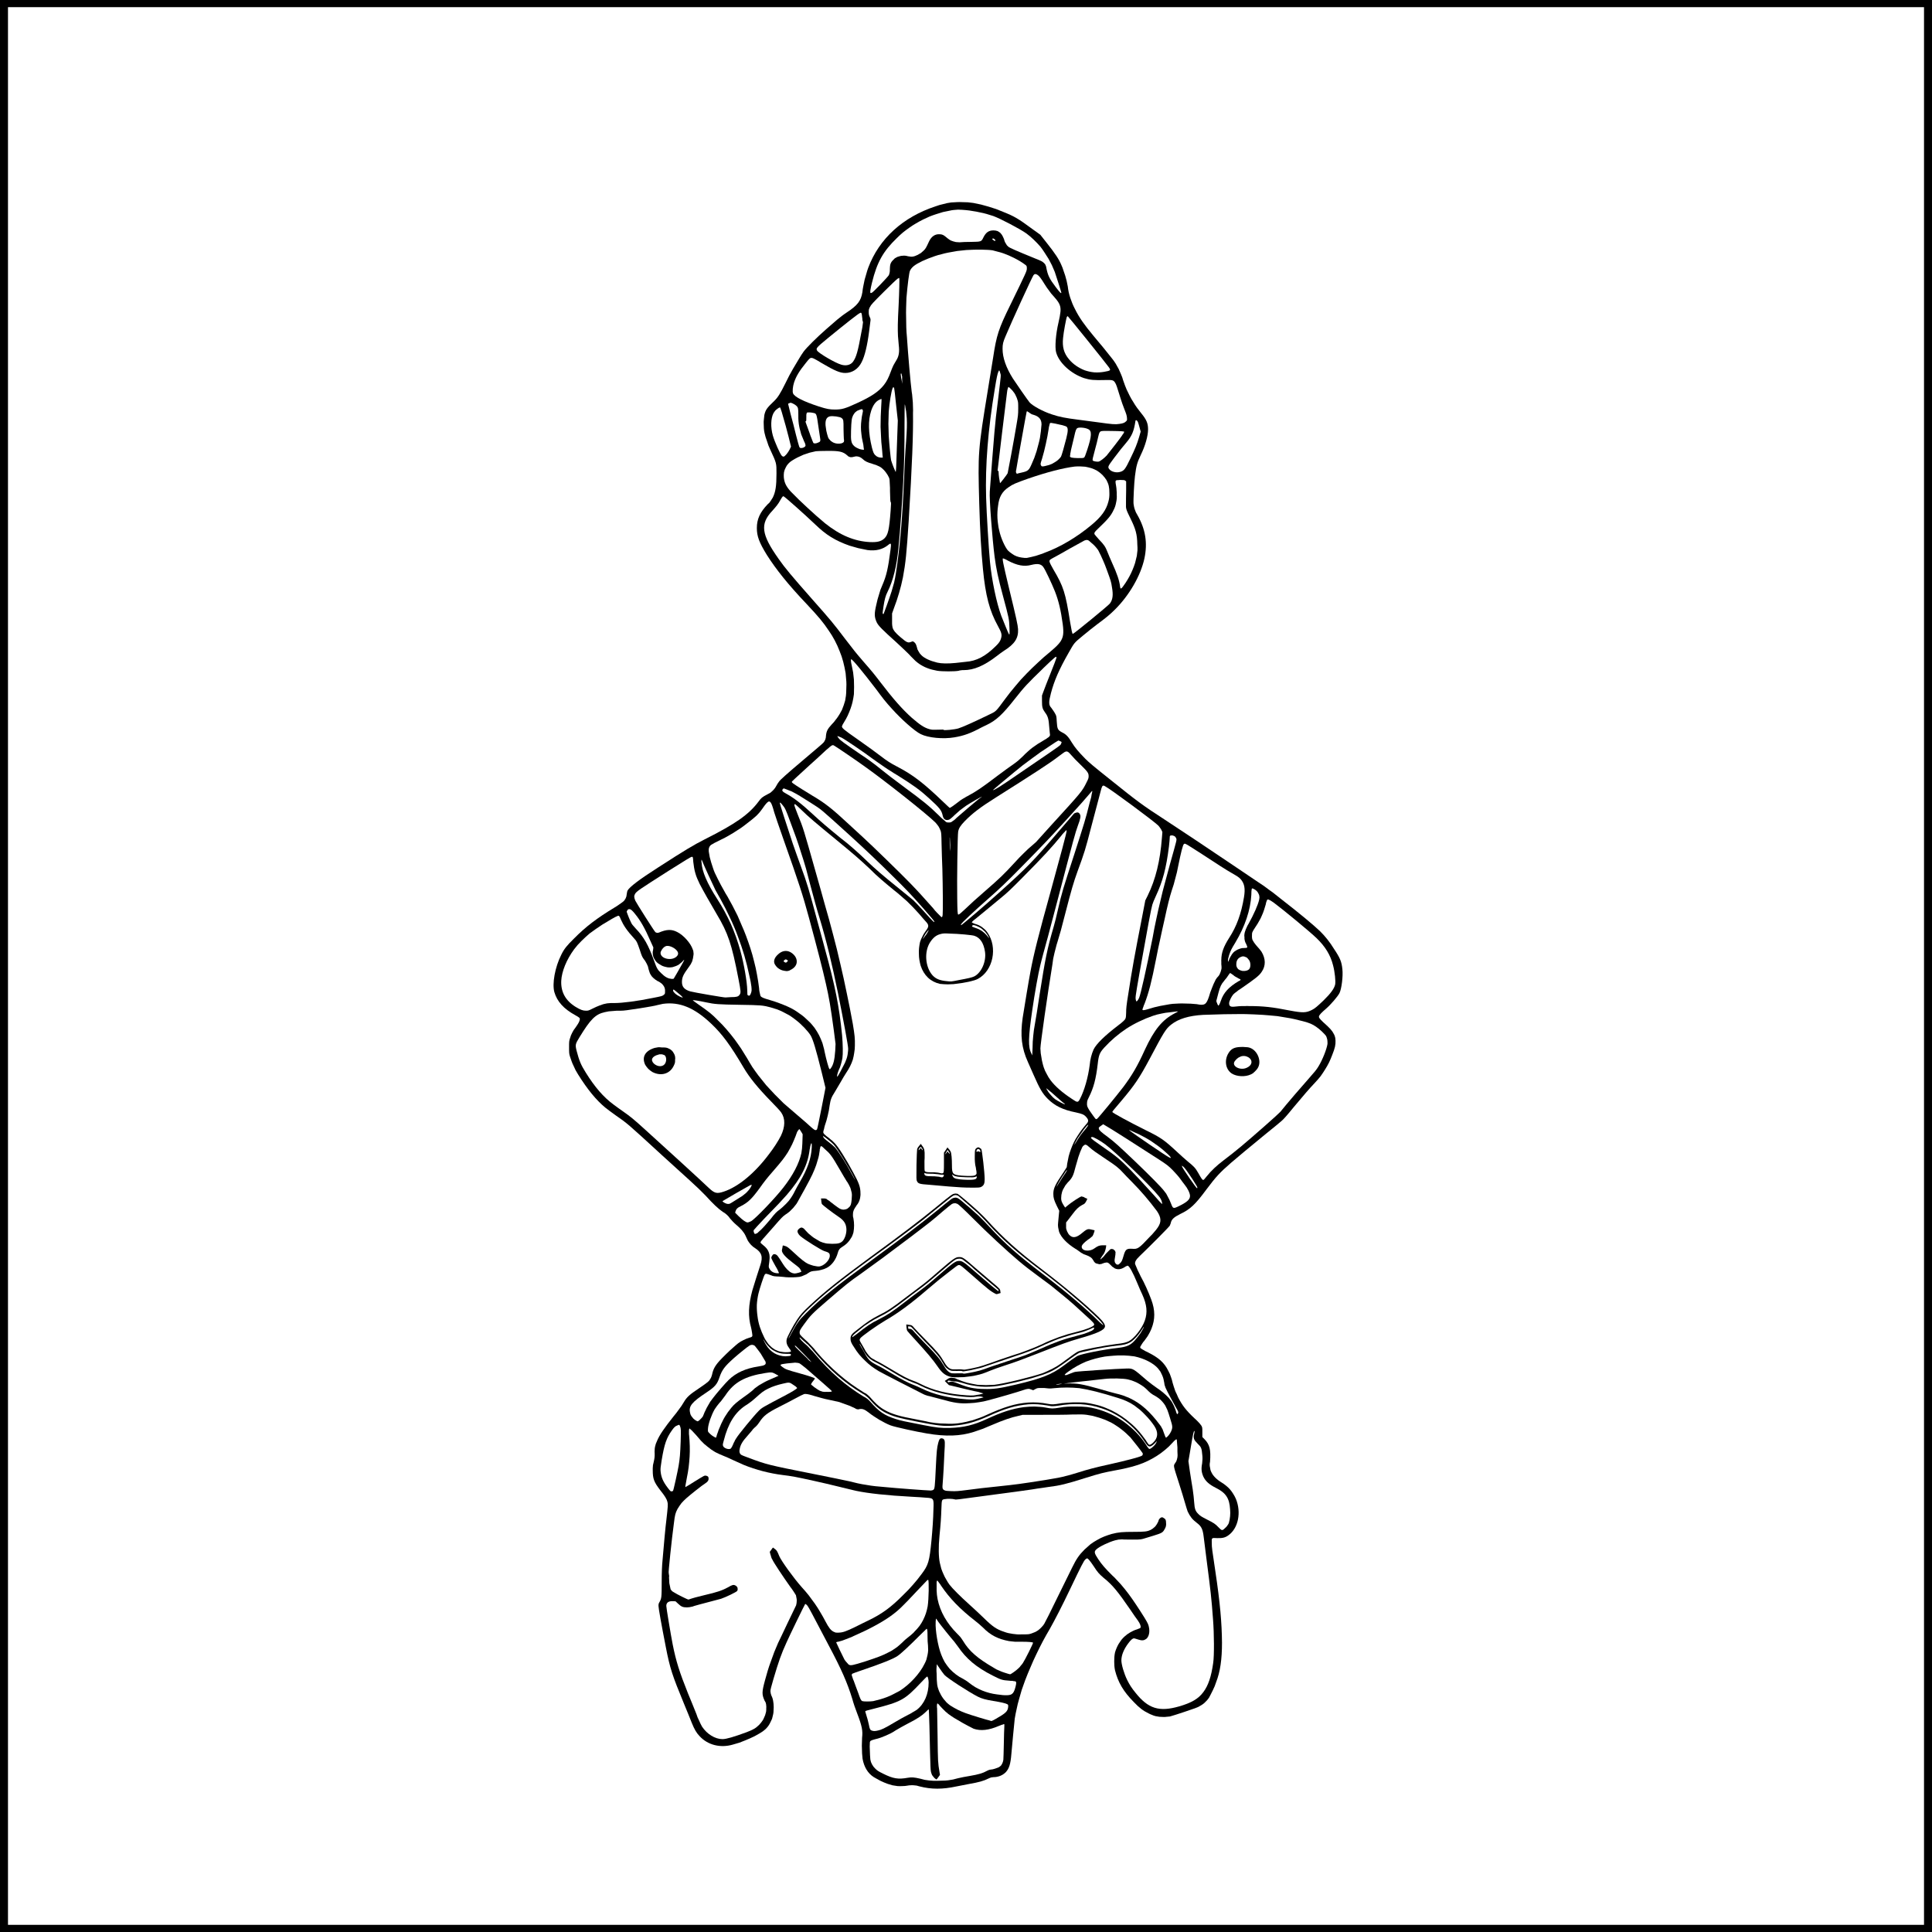 <svg version="1.2" xmlns="http://www.w3.org/2000/svg" viewBox="0 0 1210 1210" width="1210" height="1210">
	<title>12-Hyjnesha-01-svg</title>
	<style>
		.s0 { fill: #000000 } 
		.s1 { fill: #ffffff } 
	</style>
	<g id="Black">
		<path class="s0" d="m0 0h1210v1210h-1210z"/>
	</g>
	<g id="Color">
		<path fill-rule="evenodd" class="s1" d="m5 4.5h1200v1201h-1200zm601.2 122.2q-1.8-0.1-3.5-0.1-1.8-0.1-3.5 0-1.8 0.1-3.5 0.2-1.2 0.2-2.5 0.4-1.2 0.3-2.4 0.6-1.2 0.3-2.4 0.6-1.2 0.4-2.4 0.8c-20.5 6.7-35.4 20.3-42.2 38.4q-0.7 1.9-1.2 3.8-0.6 1.9-1.1 3.8-0.4 1.9-0.8 3.9-0.4 1.9-0.6 3.9c-0.9 5.5-3 8.2-9.8 12.7q-0.8 0.6-1.6 1.1-0.8 0.6-1.5 1.1-0.8 0.6-1.5 1.2-0.8 0.6-1.5 1.2c-1.1 1-4.2 3.7-6.8 5.9-5.6 4.9-12 11.2-14.1 14-0.8 1.1-2.1 3.1-2.9 4.5l-3.7 6.2c-1.2 2-3.4 6.1-4.8 9.1-3.2 6.5-4.8 9-7.1 11.2-4.6 4.4-5.3 5.4-6.1 8.7q-0.2 1.4-0.3 2.8-0.2 1.4-0.1 2.8 0 1.4 0.1 2.8 0.1 1.4 0.4 2.8 0.3 1.4 0.7 2.7 0.4 1.3 0.9 2.6 0.4 1.4 0.9 2.7 0.6 1.2 1.1 2.5c4 8.6 3.9 8.5 3.9 14.9 0 8-0.6 11.6-2.3 15.1q-0.3 0.6-0.7 1.1-0.3 0.6-0.7 1.1-0.4 0.6-0.8 1.1-0.5 0.4-1 0.9c-4.8 5-6.8 9.3-6.8 14.9 0 5.2 1.5 9.1 6.3 16.9 5.8 9.1 13.3 18.5 24.8 30.6 7.7 8.2 10.5 11.6 13.9 16.7q2.1 3 3.8 6.2 1.7 3.2 3 6.6 1.4 3.3 2.3 6.8 0.9 3.5 1.5 7.1 0.2 1.8 0.3 3.5 0.2 1.8 0.2 3.6 0 1.7-0.1 3.5 0 1.8-0.2 3.5-0.2 1.6-0.5 3.1-0.4 1.5-0.9 2.9-0.5 1.5-1.1 2.9-0.7 1.4-1.5 2.7-0.5 0.9-1.1 1.7-0.5 0.8-1.2 1.6-0.6 0.9-1.2 1.6-0.7 0.8-1.4 1.5c-2.6 2.8-3.3 4.2-3.6 7q0 0.6-0.1 1.2-0.1 0.6-0.3 1.2-0.2 0.5-0.5 1-0.3 0.6-0.7 1c-0.6 0.7-3 2.7-12.3 10.6-10.3 8.7-14.8 12.7-15.5 13.8-0.4 0.5-1.3 1.8-1.9 3q-0.4 0.8-1 1.5-0.6 0.8-1.3 1.4-0.7 0.7-1.4 1.2-0.8 0.5-1.7 0.9c-3.2 1.7-3.8 2.1-5.6 4.6-6.1 8.1-14.4 13.9-33.7 23.6-6.7 3.4-12.3 6.7-29.3 17.7-11.3 7.2-17.9 12.2-19 14.4q-0.1 0.3-0.2 0.6-0.1 0.2-0.1 0.5-0.1 0.3-0.1 0.6-0.1 0.3-0.1 0.6-0.1 0.7-0.2 1.3-0.2 0.7-0.5 1.3-0.3 0.6-0.7 1.1-0.4 0.6-1 1-0.6 0.5-1.2 0.9-0.6 0.5-1.3 0.9-0.6 0.5-1.3 0.9-0.6 0.4-1.3 0.8c-11.1 6.7-18.2 12.1-25.5 19.5-4.5 4.4-6.2 6.5-8 10.2-3.9 7.7-5.8 18.1-4.3 23.4 1.7 5.8 5.8 10.4 12.9 14.3 2.8 1.6 3.2 1.8 3 2.9-0.2 1.2-0.8 2.3-2.7 5q-0.6 0.8-1.1 1.5-0.4 0.8-0.9 1.6-0.4 0.9-0.8 1.7-0.3 0.9-0.6 1.8c-0.6 1.8-0.6 2.2-0.6 5.7 0 3.5 0 4 0.6 5.9q0.5 1.4 1 2.9 0.5 1.4 1.2 2.8 0.6 1.4 1.3 2.8 0.8 1.4 1.6 2.7c5.8 9.3 11.3 16 17 20.7 1.1 0.9 3.9 3 6.3 4.7 7.5 5.2 7.2 4.9 29.3 25.2 5.9 5.3 13.7 12.5 17.3 15.7 4.1 3.7 7.9 7.4 9.9 9.5 4.8 5.3 7.9 8.2 10.8 10.2q0.7 0.4 1.3 0.8 0.6 0.5 1.2 1 0.6 0.5 1.1 1.1 0.5 0.6 0.9 1.2 0.5 0.5 0.9 1 0.4 0.5 0.9 1 0.4 0.5 0.9 0.9 0.5 0.5 1 0.9c3 2.5 5 4.8 6 7 0.5 1.2 1.2 2.5 1.5 3.2q0.4 0.7 0.9 1.3 0.5 0.7 1.1 1.3 0.6 0.5 1.2 1.1 0.6 0.5 1.3 0.9c4.2 2.7 5 5.5 3.3 10.6-1.1 3.2-4.2 13.1-5 15.8-2.5 9.2-2.8 16.3-0.8 23.4 0.2 0.6 0.4 2.1 0.6 3.2 0.4 2.5 0.4 2.5-2 3.2q-0.9 0.3-1.7 0.6-0.9 0.4-1.7 0.8-0.9 0.4-1.7 0.9-0.7 0.5-1.5 1-1.4 1.1-2.7 2.3-1.3 1.1-2.6 2.3-1.3 1.2-2.5 2.4-1.3 1.2-2.5 2.5c-4 4.1-5.4 6.4-6.2 10.4q-0.2 0.6-0.4 1.2-0.2 0.6-0.6 1.2-0.3 0.5-0.7 1.1-0.4 0.5-0.9 0.9c-0.6 0.5-3.1 2.4-5.7 4.1-5.6 3.7-7.5 5.4-9.3 8.5q-0.7 1.2-1.5 2.4-0.8 1.1-1.6 2.2-0.8 1.2-1.7 2.3-0.8 1-1.7 2.1c-5.6 7-8.9 11.8-10.3 15.3q-0.4 0.9-0.8 1.9-0.3 0.9-0.5 1.9-0.2 1-0.2 2-0.1 1 0 2.1 0 0.6 0 1.3 0 0.7-0.1 1.3-0.1 0.7-0.2 1.3-0.1 0.7-0.3 1.4-0.2 0.6-0.3 1.3-0.2 0.6-0.2 1.3-0.1 0.6-0.1 1.3 0 0.7 0 1.3c0 5.4 0.8 7.4 4.7 12.5 2.9 3.6 4.1 5.6 4.5 7.3 0.4 1.5 0.3 2.9-0.7 11.6-0.5 3.6-1.6 15.8-2.4 25.3-0.3 3.2-0.5 7.2-0.5 13.4 0 9.6-0.1 10.2-1.4 12.5q-0.1 0.2-0.3 0.5-0.1 0.3-0.2 0.6-0.1 0.4-0.1 0.7 0 0.3 0 0.6c0 1.4 1.8 11.5 4.6 25.8 2.6 13.4 4.1 17.8 11.2 35 2 4.9 4.3 10.4 5 12.3 1.7 4.2 2.9 6.3 5 8.5 5.1 5.5 13 7.5 20.8 5.2l4.1-1.2q1.7-0.6 3.3-1.3 1.6-0.6 3.1-1.3 1.6-0.8 3.2-1.5 1.5-0.8 3-1.7c3.6-2.1 5.5-4.1 6.9-7.2q0.5-0.9 0.9-1.9 0.3-1 0.5-2 0.3-1.1 0.4-2.1 0.1-1 0.1-2.1 0.1-1.1 0-2.1 0-1.1-0.2-2.2-0.1-1-0.4-2.1-0.3-1-0.8-2-0.1-0.3-0.2-0.6-0.1-0.4-0.2-0.7-0.1-0.3-0.1-0.7-0.1-0.3-0.1-0.7c-0.1-0.7 0.6-3.2 1.9-7.7 3.2-10.8 4.8-15.5 8.2-22.9 1.2-2.8 11.4-23.9 11.7-24.1q0.1 0 0.2 0.1 0.1 0.1 0.2 0.1 0.1 0.1 0.2 0.2 0.1 0 0.2 0.1c0.8 0.7 1.2 1.3 6.8 12 1.8 3.5 5 9.5 7 13.3 7.9 14.8 11.8 23.6 14.9 33.8 0.6 2.3 2 6.4 3 8.9 3.1 8.1 3.6 10.9 3.1 15.3q-0.1 1.6-0.1 3.3-0.1 1.6 0 3.3 0 1.6 0.1 3.3 0.2 1.6 0.3 3.3c0.9 5 3.2 9 6.9 11.4q1 0.6 2.1 1.2 1.1 0.6 2.2 1.2 1.1 0.5 2.2 1 1.1 0.5 2.3 0.9 1.5 0.5 3 0.9 1.6 0.3 3.2 0.5 1.5 0.1 3.1 0 1.6 0 3.2-0.3 0.9-0.2 1.9-0.2 0.9-0.1 1.9 0 0.9 0.1 1.9 0.2 0.9 0.2 1.8 0.5c7.4 1.9 14.4 1.9 23.2 0 1.9-0.4 5.4-1.1 7.7-1.5 6.3-1.1 9.2-1.9 12.4-3.5q0.3-0.2 0.7-0.3 0.4-0.2 0.8-0.3 0.3-0.1 0.7-0.1 0.4-0.1 0.8-0.1 1.1 0 2.1-0.2 1.1-0.2 2.1-0.6 1-0.4 1.9-1 0.9-0.6 1.6-1.3c2.1-2.3 3-5.1 3.5-11.5 0.4-4.9 1.8-19.3 2.1-22q0.5-3.1 1.2-6.1 0.6-3.1 1.5-6.1 0.8-3 1.7-5.9 1-3 2.1-5.9 1.6-4.2 3.4-8.3 1.7-4.1 3.7-8.2 1.9-4 4-8 2.1-3.9 4.4-7.8c3.1-5.5 7.5-14 12.7-24.9 7.2-15.1 8.6-17.7 9.5-18.5q0.1-0.1 0.2-0.2 0.1-0.1 0.3-0.2 0.1-0.1 0.3-0.2 0.1-0.1 0.3-0.1c0.6 0 1.7 1.3 4 4.7 2.7 4.2 3.5 5 6.5 7.6 5.4 4.3 8.8 8.5 16.5 19.7 2 3 4.1 6 4.6 6.6 1.7 2.3 2.4 4.4 1.7 5q-0.3 0.1-0.6 0.3-0.3 0.1-0.6 0.2-0.3 0.2-0.7 0.3-0.3 0.1-0.6 0.2-1 0.3-2 0.8-0.9 0.4-1.9 1-0.9 0.5-1.7 1.1-0.9 0.7-1.7 1.4-1.1 1-2 2.1-0.9 1.2-1.7 2.5-0.7 1.2-1.3 2.6-0.6 1.4-1 2.8-0.3 1.4-0.4 2.8-0.1 1.4-0.1 2.8 0 1.4 0.1 2.8 0.1 1.4 0.4 2.8c1.9 7.5 5.2 13.2 11.7 19.8 3.5 3.7 5.9 5.5 9.2 7.1q1.1 0.6 2.2 1 1.1 0.5 2.3 0.8 1.2 0.2 2.4 0.4 1.2 0.1 2.4 0.1 0.5 0 1.1 0 0.5-0.1 1-0.1 0.5 0 1.1-0.1 0.5 0 1-0.1c2.1-0.5 16.3-5.2 17.8-6q1-0.5 1.9-1.1 1-0.6 1.8-1.3 0.9-0.8 1.6-1.6 0.8-0.9 1.4-1.8 0.6-1.2 1.2-2.3 0.6-1.2 1.2-2.4 0.5-1.2 1.1-2.4 0.5-1.3 0.9-2.5c2.6-6.6 3.7-14.4 3.7-24.8-0.1-12.5-1.2-25-4.2-45-2-13.5-2.2-14.4-2.2-17.4-0.1-3.4-0.2-3.3 3.4-3.1 3.3 0.1 5.1-0.3 7.2-1.9 6-4.4 8-14.2 4.5-22.7q-0.7-1.6-1.6-3-0.9-1.5-2-2.8-1.1-1.3-2.5-2.4-1.3-1.1-2.8-2c-2.9-1.7-5.4-4.2-6.3-6.2q-0.4-0.7-0.7-1.6-0.2-0.8-0.3-1.7-0.2-0.8-0.2-1.7 0-0.9 0.2-1.7c0.6-7.8-0.2-10.9-3.5-14.3l-1.3-1.3v-3c0-2.8 0-3-0.6-4.1q-0.5-0.7-1-1.3-0.5-0.6-1.1-1.2-0.5-0.6-1.1-1.1-0.6-0.6-1.2-1.1c-5.2-4.9-7.5-7.9-10.1-12.9q-0.5-1.1-1-2.3-0.6-1.1-1-2.2-0.4-1.2-0.8-2.4-0.4-1.1-0.7-2.3-0.2-1-0.5-2-0.3-0.9-0.6-1.8-0.4-1-0.7-1.9-0.4-0.9-0.9-1.8c-2.5-5.2-6.1-8.3-12.7-11.6q-0.6-0.3-1.2-0.6-0.6-0.2-1.1-0.6-0.6-0.3-1.1-0.6-0.6-0.3-1.1-0.7c-0.5-0.4-0.5-0.6-0.3-1.2q0.3-0.5 0.6-1 0.2-0.4 0.5-0.8 0.3-0.5 0.6-0.9 0.3-0.4 0.7-0.8 0.7-0.9 1.3-1.8 0.7-0.9 1.2-1.8 0.6-1 1.1-2 0.5-1 0.9-2c2.4-5.9 2.4-11.6-0.1-18.3q-0.7-1.9-1.5-3.8-0.8-1.8-1.6-3.7-0.9-1.8-1.7-3.6-0.9-1.8-1.9-3.6-0.4-0.9-0.9-1.9-0.5-0.9-0.9-1.8-0.4-0.9-0.8-1.9-0.4-0.9-0.8-1.9c-0.3-1.4 0.6-2.9 2.9-5.1 6.3-6 18.5-18.3 18.8-19q0.1-0.2 0.2-0.4 0.1-0.2 0.1-0.4 0.1-0.2 0.2-0.4 0-0.2 0.1-0.4c0.5-2.4 2-3.7 6-5.7 6.1-2.9 9.3-5.8 16.3-15.3 6.1-8.1 8.3-10.5 15.4-16.7 6-5.1 9.7-8.2 21.4-17.8 4.6-3.7 9-7.3 10-8.2 1.3-1 3.6-3.6 8-9 7-8.3 8.8-10.5 13.4-15.4q1.7-1.8 3.3-3.8 1.5-2.1 2.8-4.2 1.4-2.2 2.5-4.4 1.1-2.3 2-4.7c1.8-4.5 2.2-6.4 2.1-9.1q0-0.6-0.1-1.1 0-0.5-0.2-1.1-0.1-0.5-0.3-1-0.2-0.5-0.5-1c-1-2-2.3-3.5-6.7-7.4-2.3-2.2-2.8-2.9-2.5-3.8 0.3-0.8 1.5-2.1 4.4-4.6 2.8-2.4 7.4-7.7 8.4-9.8 1.3-2.6 2.3-10.6 1.8-14.9-0.5-4.8-1.4-7-5.5-13.1q-0.9-1.5-1.9-2.9-1-1.4-2.1-2.8-1.1-1.3-2.2-2.6-1.2-1.3-2.4-2.5c-4-3.8-12.6-11-24.6-20.3q-1.7-1.4-3.4-2.7-1.7-1.4-3.5-2.6-1.7-1.3-3.5-2.6-1.8-1.2-3.6-2.4c-2-1.3-9.2-6.2-16-10.8-16.3-11-31.3-21-42.3-28.2-14.3-9.3-16.9-11.2-34.7-25.5-9.8-7.8-12.8-10.3-15.3-12.8-4.5-4.6-6.4-6.9-8.4-10.1-2.2-3.7-3.6-5.2-6.1-6.4-2.8-1.5-3.1-2.1-3.4-7-0.1-2.7-0.3-3.5-0.7-4.2q-0.3-0.6-0.6-1.1-0.3-0.5-0.7-1.1-0.3-0.5-0.7-1-0.3-0.5-0.7-1c-1.7-1.8-1.7-3.6-0.2-9.3 2-7.6 5.1-14.8 11-25.1 3.7-6.5 3.3-6.1 9.1-10.9 2.9-2.4 6.8-5.5 8.8-7 5.8-4.3 8.1-6.2 11.1-9.2 9.1-9 16.2-21.4 18.5-32 2.1-9.8 0.7-18.4-4.4-27.3q-0.5-0.8-0.9-1.6-0.4-0.9-0.7-1.8-0.3-0.8-0.5-1.8-0.2-0.9-0.3-1.8c-0.2-1.9 0.4-13.8 0.9-17.4 0.8-6.4 1.4-8.5 3.6-13.1 2.8-5.7 4.6-12 4.6-16.1 0-3.8-1-6.1-4.2-10q-1.4-1.7-2.7-3.5-1.3-1.8-2.4-3.7-1.2-1.8-2.2-3.8-1-1.9-1.9-3.9c-0.5-1.1-1.5-3.7-2.2-5.8q-0.5-1.9-1.3-3.7-0.7-1.7-1.5-3.4-0.9-1.7-1.9-3.4-1-1.6-2.2-3.1c-1.9-2.5-8.5-10.6-11.7-14.3-5.6-6.7-9-11.5-11.6-16.8q-0.9-1.7-1.6-3.4-0.7-1.7-1.3-3.5-0.6-1.8-1-3.6-0.4-1.9-0.6-3.7-0.3-1.7-0.7-3.4-0.4-1.6-0.9-3.3-0.5-1.6-1.1-3.2-0.5-1.7-1.2-3.2c-1.6-3.9-4.1-7.6-9.5-14.4l-3.8-4.8-5-3.6c-8.8-6.5-11.2-7.9-18.2-10.7q-2.2-0.9-4.5-1.8-2.3-0.8-4.7-1.5-2.3-0.7-4.7-1.3-2.4-0.5-4.8-1-1.7-0.2-3.4-0.4z"/>
		<path class="s1" d="m595 131.9q-2.2 0.4-4.4 0.9-2.1 0.6-4.2 1.3-2.2 0.7-4.2 1.5-2.1 0.9-4.1 1.9-2.2 1.1-4.4 2.4-2.1 1.2-4.2 2.7-2 1.4-4 3-1.9 1.6-3.7 3.4c-8.7 8.4-12.5 15.1-15.7 28.1-1 4.2-1.3 6-0.9 6.4 0.1 0.1 0.5 0 0.9-0.2 0.9-0.4 10-9.9 10.6-11q0.2-0.4 0.3-0.9 0.1-0.4 0.2-0.9 0-0.5 0.1-0.9 0-0.5 0-0.9c0.1-2.5 0.2-3 0.7-4.1q0.4-0.8 1.1-1.5 0.6-0.7 1.3-1.3 0.8-0.5 1.6-0.9 0.8-0.3 1.7-0.5 0.7-0.2 1.3-0.2 0.6-0.1 1.2-0.1 0.6 0.1 1.2 0.1 0.7 0.1 1.3 0.3c2.5 0.5 3.6 0.3 6.1-0.9q0.5-0.3 1-0.6 0.4-0.2 0.9-0.5 0.4-0.4 0.8-0.7 0.4-0.3 0.8-0.7c1.4-1.3 1.6-1.7 3.6-6 1.5-3.1 3.8-4.6 6.7-4.4 1.7 0.1 2.4 0.5 4.3 2.1q0.3 0.3 0.6 0.5 0.4 0.3 0.7 0.5 0.4 0.3 0.7 0.5 0.4 0.2 0.8 0.4 0.7 0.3 1.4 0.5 0.8 0.2 1.6 0.4 0.7 0.1 1.5 0.1 0.8 0.1 1.6 0c0.6-0.1 3.5-0.2 6.3-0.2 6.5-0.1 6.5-0.1 7.8-2.8 1.6-3.2 3.4-4.4 6.3-4.4q0.6 0 1.3 0.1 0.6 0.1 1.2 0.3 0.5 0.2 1 0.6 0.6 0.3 1 0.8 0.4 0.4 0.8 1 0.3 0.5 0.6 1.1 0.3 0.5 0.5 1.1 0.3 0.6 0.4 1.2 0.2 0.6 0.4 1.1 0.3 0.5 0.6 1 0.3 0.5 0.6 1 0.4 0.4 0.8 0.8c0.8 0.8 4.7 2.5 17.2 7.6 3.5 1.4 4.2 1.7 5.2 2.7q0.3 0.3 0.5 0.5 0.3 0.3 0.4 0.6 0.2 0.4 0.3 0.7 0.2 0.4 0.2 0.7c1 5.3 2 7.3 6 12.6 2.5 3.3 3.5 4.3 3.5 3.5 0-0.4-3.3-10.7-4.1-13q-0.9-2.1-1.8-4.2-1-2-2.1-4-1.2-2-2.5-3.9-1.2-1.9-2.6-3.7-1-1.1-2-2.2-1.1-1.1-2.2-2.2-1.1-1-2.2-2-1.2-1-2.4-1.9c-3.9-2.8-16.5-9.4-20.7-10.9q-2.1-0.7-4.2-1.3-2.1-0.6-4.3-1-2.1-0.5-4.3-0.8-2.1-0.4-4.3-0.6-1.2-0.1-2.5-0.2-1.3-0.1-2.5-0.1-1.3 0.1-2.5 0.2-1.3 0.1-2.5 0.4z"/>
		<path class="s1" d="m621.5 149.6q0 0 0 0 0 0.1 0 0.1 0 0 0 0.1 0 0 0 0.1c1.7 1.3 1.7 1.2 1.8 0.8 0.2-0.4 0-0.5-0.5-0.9-0.6-0.5-1-0.6-1.3-0.2z"/>
		<path class="s1" d="m605.1 156.6q-1.4 0.1-2.8 0.3-1.4 0.1-2.8 0.3-1.4 0.2-2.8 0.5-1.4 0.2-2.8 0.5-2.1 0.4-4.2 1-2.2 0.5-4.2 1.2-2.1 0.7-4.1 1.5-2 0.8-4 1.7c-4.6 2.3-6.4 3.7-7.5 6-0.5 0.9-1.5 8.7-2.2 17q-0.1 3.1-0.2 6.1-0.1 3.1 0 6.1 0 3.1 0.1 6.2 0.1 3 0.4 6.1c0.7 10.7 2.3 29.2 3 34.3q0.3 1.6 0.4 3.3 0.2 1.7 0.3 3.3 0.1 1.7 0.1 3.3 0.1 1.7 0 3.4c0.2 13-0.5 31.7-2.7 67.7-1.3 20.1-1.9 26.1-3.6 35.2q-0.5 2.4-1.1 4.9-0.6 2.4-1.3 4.8-0.7 2.4-1.5 4.8-0.8 2.4-1.7 4.7l-1.2 3.4v3.9q0 0.6 0 1.3 0 0.6 0 1.2 0.1 0.6 0.1 1.2 0.1 0.6 0.2 1.2c0.5 1.8 2 3.6 5 6.1 4.1 3.5 4.7 3.7 6.9 2.8 0.8-0.3 0.8-0.3 1.4 0.1 1 0.7 1.4 1.4 1.9 3.2q0.2 0.8 0.4 1.5 0.3 0.7 0.7 1.3 0.4 0.7 0.8 1.3 0.5 0.6 1 1.1c1.9 1.9 5.4 3.5 9.9 4.6 2.6 0.6 6.4 0.7 11.5 0.2 2.5-0.3 5.4-0.6 6.3-0.7 6.8-0.5 12.3-3.4 18.7-9.7 2.2-2.1 3-3.3 3.5-5.2 0.6-2.2 0.2-3.5-2-7.5-5.3-9.6-7.8-19.1-9.4-35.8-1.1-11.3-1.8-23.4-2.3-40.8-0.9-32-0.8-33.4 5.4-71.3 1.2-7.5 2.7-16.6 3.3-20.3 2.1-13.9 3.4-18 10.8-33 10.1-20.7 10.3-21.2 10.3-22.7 0-1.2 0-1.5-0.6-2.1q-0.9-0.7-1.8-1.3-0.9-0.6-1.9-1.2-0.9-0.6-1.9-1.1-0.9-0.5-1.9-1-1.6-0.8-3.2-1.5-1.6-0.7-3.3-1.3-1.7-0.6-3.4-1-1.7-0.5-3.4-0.9c-2.8-0.5-10.2-0.6-16.6-0.2z"/>
		<path class="s1" d="m647.3 172.3c-0.9 1.2-13.8 29.3-17.5 38.2-1.6 3.7-1.9 5.1-1.9 8 0 5.5 2.2 11.8 6.5 18.6 1.8 2.8 9.1 13.3 10.4 14.9 1.8 2.1 8.5 5.8 14.2 7.6 4.4 1.5 8.7 2.3 15.9 3.2 3.2 0.4 9.4 1.2 13.6 1.8 7.8 1.1 10 1.3 12.5 0.9 2.3-0.3 3.3-0.7 4.1-1.5 0.9-0.8 0.8-0.8 0.7-2.4-0.1-1.3-0.4-2.3-1.6-5.3-0.8-2-1.9-5.1-2.4-6.8-2.3-7.5-2.7-8.7-3.4-9.8-1-1.6-1.6-1.8-5.7-1.7-7.7 0.2-9.9 0-13.8-1.2-8.3-2.8-15.8-9.7-17.5-16.3-0.8-3.1-0.2-11.2 1.5-18.4 1.4-6.2 1.6-8.3 1-10.5-0.5-1.7-1.4-3.1-3.9-5.9q-0.8-0.9-1.6-1.8-0.7-0.9-1.4-1.9-0.7-0.9-1.4-1.9-0.7-1-1.3-2c-2.5-4.1-3.6-5.4-4.6-6-1.1-0.7-1.8-0.6-2.4 0.2z"/>
		<path class="s1" d="m562.1 174.6c-0.5 0.3-4.2 3.8-8.7 8.3-7 7-7.9 8-8.5 9.3q-0.3 0.4-0.4 0.8-0.2 0.4-0.3 0.8-0.1 0.4-0.1 0.8 0 0.4 0 0.9 0 0.4 0 0.7 0 0.4 0.1 0.8 0.1 0.4 0.2 0.8 0.1 0.3 0.3 0.7 0.2 0.3 0.3 0.7 0.1 0.3 0.2 0.7 0 0.4 0 0.8 0 0.3-0.1 0.7c-0.1 0.9-0.5 3.7-0.8 6.3-1.1 8.6-2.7 15.4-4.7 19.2-2.1 4.2-5.9 6.7-10.2 6.7-3.3 0-6.6-1.4-14.6-6.1-5.1-3.1-6-3.5-7-3.3-0.6 0.1-1.1 0.6-3.1 3.1-4.2 5.2-6.1 8.4-7.4 12.3-0.8 2.5-1.1 5.7-0.6 6.8 0.9 2.2 6.7 5.1 16.2 8.2 5 1.6 6.8 1.9 10 1.9 4.4 0 6.4-0.6 13.8-4 9-4.1 13.6-7.2 16.9-11.4 1.8-2.3 2.9-4.5 4.4-8.6q0.3-0.9 0.7-1.8 0.4-0.9 0.8-1.8 0.4-0.8 0.9-1.6 0.5-0.9 1-1.7c1.6-2.5 2-5.4 1.5-9.3-0.1-0.9-0.3-3.5-0.5-5.8-0.2-4.3-0.2-8.3 0.4-19.3 0.4-7.8 0.6-17.1 0.4-17.1q-0.2 0-0.3 0.1-0.1 0-0.3 0.1-0.1 0.1-0.2 0.1-0.2 0.1-0.3 0.2z"/>
		<path class="s1" d="m538.5 196.1c-1.3 0.6-8.4 6.2-19.8 15.5-7.4 6.1-7.7 6.5-7 7.9 0.8 1.6 11.3 7.8 15.2 8.9 3 0.9 5.8 0.2 7.3-1.8 2.1-2.9 3.1-6.5 5.3-18.6q0.2-0.8 0.3-1.5 0.2-0.8 0.3-1.6 0.1-0.8 0.2-1.6 0.1-0.7 0.2-1.5-0.1-0.4-0.2-0.7-0.1-0.4-0.2-0.7 0-0.3 0-0.7-0.1-0.3-0.1-0.7c-0.3-3.1-0.5-3.5-1.5-2.9z"/>
		<path class="s1" d="m668.2 198.4c-0.4 0.7-2.1 9.7-2.4 13.2-0.6 5.7 0.5 9.6 3.7 13.4q1.9 2.3 4.5 4.1 2.5 1.7 5.3 2.8 2.9 1 6 1.3 3 0.2 6-0.3c4.5-0.8 4.6-0.9 3-3.1-1.5-2.2-25.3-31.7-25.6-31.8-0.1 0-0.3 0.2-0.5 0.4z"/>
		<path class="s1" d="m625.2 233c-0.5 1.2-1 3.3-2.2 10.8-4.2 25-6 47.8-5.4 67.9 0.3 10.2 1.6 31.3 2.4 40 1.1 11.4 4.1 25.9 7.1 34 1.5 3.8 4.5 11.2 4.8 11.5 0.4 0.6 0.5-0.2 0.3-4.4-0.2-5-0.2-5.3-4-19.4-3.2-11.9-4.2-16.7-5.3-24.8-1.4-11-3.4-36.4-3-40.8 0.4-6.3 2.5-32.5 2.9-37 0.6-6.7 1.1-11.7 2.5-22.3 1.7-14.5 1.7-13.2 1.1-15q-0.1-0.2-0.1-0.4-0.1-0.2-0.1-0.4-0.1-0.2-0.2-0.4-0.1-0.2-0.2-0.4-0.1 0.1-0.2 0.3-0.1 0.1-0.1 0.2-0.1 0.2-0.2 0.3 0 0.2-0.1 0.3z"/>
		<path class="s1" d="m564.1 234.3q0 0.4 0.1 0.8 0 0.4 0.1 0.9 0 0.4 0.1 0.8 0.1 0.4 0.2 0.8l0.5 2.8-0.1-2.9q0-0.4 0-0.9 0-0.4 0-0.8-0.1-0.4-0.2-0.8-0.1-0.5-0.2-0.9c-0.3-0.4-0.3-0.4-0.5 0.2z"/>
		<path class="s1" d="m631.3 242.9q-0.1 0.3-0.2 0.7-0.1 0.3-0.2 0.7-0.1 0.3-0.1 0.7-0.1 0.3-0.1 0.7c-0.1 1.1-1.5 12.5-3.1 25.3-1.5 12.8-2.8 23.4-2.8 23.6q0 0.1 0 0.1 0.1 0.1 0.1 0.2 0.1 0 0.1 0 0.1 0.1 0.2 0.1 0.3 0 0.2 0.4 0 0.9 0.1 1.8 0.1 0.9 0.2 1.8 0.1 0.9 0.3 1.8 0.1 0.9 0.3 1.8c0.1 0.2 4.6-5.6 4.8-6.3 0.2-0.7 3.8-19.9 5.5-30.1 1-5.9 1.1-6.5 1.1-10.3 0-3.8 0-4.1-0.6-5.8q-0.3-1.1-0.8-2-0.4-1-1-1.9-0.6-0.9-1.3-1.7-0.7-0.8-1.5-1.5l-0.9-0.7z"/>
		<path class="s1" d="m559 243.2c-0.8 2-2 9.3-2.4 14.6q-0.1 1.9-0.1 3.8-0.1 1.9-0.1 3.8 0 1.9 0.1 3.7 0 1.9 0.1 3.8c0.4 6.2 1.2 14 1.5 15.4q0.3 0.9 0.6 1.8 0.3 1 0.7 1.9 0.3 0.9 0.7 1.7 0.4 0.9 0.8 1.8c0.3 0.3 0.4-2.3 0.9-18.1l0.5-14-1.1-10c-0.5-5.4-1.1-10.1-1.2-10.4-0.3-0.7-0.7-0.6-1 0.2z"/>
		<path class="s1" d="m550.9 250.3c-2.4 1-4.1 3.4-5.3 7-2 6.1-1.8 13.7 0.5 23.1 0.8 2.9 1.1 3.7 2 4.6q0.4 0.4 0.8 0.7 0.4 0.3 0.9 0.5 0.5 0.2 1 0.3 0.5 0.1 1 0.1h1.1l-0.2-1.7c-0.1-1-0.2-3.1-0.4-4.8q-0.4-3.2-0.5-6.4-0.2-3.2-0.3-6.4 0-3.3 0.1-6.5 0.1-3.2 0.3-6.4c0.2-2.3 0.2-4.3 0.2-4.4 0-0.2-0.5-0.1-1.2 0.3z"/>
		<path class="s1" d="m494.2 252.6q-0.1 0-0.2 0-0.1 0.1-0.1 0.1-0.1 0.1-0.2 0.1-0.1 0.1-0.1 0.2c0 0 0.7 3 1.6 6.5 1 3.6 2.5 9.4 3.3 12.8 0.9 3.5 1.8 6.8 2 7.3 0.4 0.9 0.5 1 1.4 1 1.2 0 2.5-0.8 2.6-1.5q0-0.4-0.1-0.7-0.1-0.4-0.2-0.7-0.2-0.3-0.3-0.7-0.1-0.3-0.3-0.6-0.5-1.1-0.9-2.2-0.5-1.1-0.9-2.2-0.3-1.2-0.6-2.3-0.4-1.2-0.6-2.4-0.2-0.8-0.3-1.7-0.1-0.9-0.2-1.8-0.1-0.9-0.1-1.8 0-0.9 0-1.8c0-4.6-0.1-5-1.4-6.2q-0.4-0.3-0.8-0.6-0.4-0.2-0.9-0.5-0.4-0.2-0.8-0.4-0.5-0.1-1-0.3-0.1 0.1-0.2 0.1-0.1 0-0.3 0.1-0.1 0-0.2 0.1-0.1 0-0.2 0.1z"/>
		<path class="s1" d="m566.5 266.7c0 14.5-0.2 23-0.8 34.8-0.7 13.5-1.9 30.5-3 41.6q-1.6 17.1-6.8 27.5c-1.3 2.5-1.9 4.9-2.6 9.4-0.5 3.2-0.6 4.2-0.4 4.4 0.2 0.2 0.3 0.2 0.5 0.1 0.2-0.3 3.7-10 5-14.1q0.4-1.4 0.8-2.8 0.4-1.4 0.8-2.8 0.3-1.5 0.6-2.9 0.3-1.4 0.5-2.9c2.5-16 4-33.5 5.1-58.5 0.3-8.6 0.7-16.6 1.3-24.2 0.5-7.3 0.6-10.7 0.4-14.3q-0.1-1.1-0.2-2.2-0.1-1.1-0.2-2.2-0.2-1.1-0.4-2.2-0.1-1.1-0.4-2.2c-0.1-0.2-0.2 5.6-0.2 13.5z"/>
		<path class="s1" d="m487.2 255.8q-0.4 0.3-0.8 0.6-0.4 0.3-0.8 0.7-0.3 0.4-0.6 0.8-0.3 0.4-0.6 0.9c-1.7 3.3-1.8 8.8-0.4 13.9 1.1 3.9 4.6 11.7 5.6 12.7q0.1 0.1 0.2 0.2 0.1 0.1 0.3 0.2 0.1 0.1 0.3 0.1 0.1 0.1 0.3 0.1c0.8 0 2.7-2.3 3.8-4.4l0.9-1.9-0.5-2c-0.2-1.1-1.5-6-2.8-10.9-2.3-8.3-3.3-11.7-3.7-11.7q-0.2 0.1-0.3 0.2-0.2 0-0.3 0.1-0.2 0.1-0.3 0.2-0.1 0.1-0.3 0.2z"/>
		<path class="s1" d="m538 256.8q-0.6 0.2-1.2 0.5-0.5 0.4-1 0.8-0.5 0.4-0.8 0.9-0.4 0.5-0.7 1.1c-0.9 1.8-1.1 3.4-1.3 9.7-0.2 6.3 0.1 7.8 2 9.6q0.5 0.4 1.1 0.8 0.6 0.3 1.2 0.6 0.6 0.3 1.2 0.5 0.7 0.2 1.4 0.3l1.2 0.1-0.2-1.4c0-0.8-0.3-2.6-0.7-4.1q-0.5-2.1-0.7-4.3-0.3-2.2-0.3-4.4 0-2.2 0.3-4.4 0.2-2.2 0.7-4.3c0.3-1.1 0.3-1.6 0.1-2-0.2-0.7-0.6-0.7-2.3 0z"/>
		<path class="s1" d="m643 257.8c-0.1 0.2-0.7 3.6-4.2 23-1.1 6.4-2.2 12.3-2.3 13.2-0.3 1.3-0.3 1.7 0 2.2 0.2 0.5 0.4 0.5 0.5 0.5 0.1-0.1 1.3-0.4 2.7-0.7 4.1-0.9 4.7-1.4 6.4-5.3q0.9-2 1.7-4 0.7-2 1.4-4.1 0.6-2 1.1-4.1 0.6-2.1 1-4.2 0.2-1.1 0.3-2.1 0.2-1.1 0.3-2.1 0.1-1.1 0.2-2.2 0.1-1 0.2-2.1c0-3.2-1.6-5-5-6q-0.4-0.1-0.7-0.2-0.3-0.2-0.7-0.3-0.3-0.2-0.6-0.4-0.3-0.2-0.6-0.4c-1.2-0.9-1.5-1.1-1.7-0.7z"/>
		<path class="s1" d="m505.3 258.6q-0.1 0.3-0.2 0.6 0 0.3-0.1 0.7 0 0.3 0 0.7 0 0.3 0 0.6c0 2 0 2.5-0.3 2.6-0.3 0.1-0.3 0.2 0 1 0.2 0.5 1.2 3.4 2.4 6.6q0.2 0.8 0.5 1.5 0.3 0.8 0.6 1.5 0.3 0.8 0.6 1.6 0.3 0.7 0.6 1.4c0.5 0.5 1.7 0.4 3-0.2 1.4-0.5 1.6-1 1.2-3.1-0.1-0.8-0.6-3.8-1-6.7-1.2-8.5-1.2-8.4-3.3-8.8-1.5-0.4-3.7-0.4-4-0.1z"/>
		<path class="s1" d="m519.6 260.8c-1.8 0.5-2.6 2-2.6 4.6q0 1.1 0.2 2.2 0.1 1 0.3 2.1 0.2 1 0.5 2.1 0.3 1 0.6 2 0.2 0.6 0.6 1.1 0.4 0.5 0.8 0.9 0.4 0.5 1 0.8 0.5 0.4 1 0.6c2.3 1.1 5.8 0.8 6.5-0.5q0-0.2 0.1-0.4 0-0.2 0-0.4 0-0.3 0-0.5 0-0.2-0.1-0.4c-0.1-0.7-0.1-3.6-0.2-6.4 0-5.4 0-5.8-1.2-6.8-0.9-0.8-5.8-1.5-7.5-1z"/>
		<path class="s1" d="m711.1 263.8c-0.9 6.1-2.2 9.3-5.7 13.4-2.4 2.8-4 4.8-7.7 9.7-3.9 5.2-4 5.5-3 6.9 1.3 1.7 4.5 2.5 7 1.7 2.3-0.7 3.1-1.7 6.2-8.2 3.2-6.6 4.1-8.9 5.5-13.5l1-3.5-0.6-2.2c-1-3.7-1.2-4.3-1.8-4.7-0.5-0.4-0.7-0.5-0.9 0.4z"/>
		<path class="s1" d="m657.5 265.2q-0.1 0.4-0.2 0.8-0.1 0.4-0.2 0.8-0.1 0.4-0.2 0.8-0.1 0.4-0.1 0.8-0.4 2.4-0.8 4.8-0.5 2.4-1 4.8-0.5 2.4-1.1 4.7-0.6 2.4-1.3 4.7c-1 3-1 3.2-0.7 3.9 0.4 0.8 0.5 0.8 1.3 0.8q1-0.1 2-0.4 0.9-0.2 1.9-0.5 0.9-0.3 1.8-0.7 0.9-0.5 1.7-1 0.6-0.3 1.1-0.7 0.5-0.4 1-0.8 0.5-0.5 1-1 0.4-0.5 0.8-1c0.4-0.7 2.1-6.6 3.3-11.4 1.3-5.1 1.2-6.9-0.2-7.6q-1.1-0.4-2.2-0.7-1.1-0.3-2.3-0.5-1.1-0.3-2.2-0.5-1.1-0.2-2.3-0.4c-0.7-0.1-0.9 0-1.1 0.3z"/>
		<path class="s1" d="m674.8 268.1c-0.8 0.4-1.2 1.5-2 5.2-0.4 1.7-1.2 5.1-1.8 7.5q-0.1 0.7-0.3 1.3-0.1 0.6-0.2 1.2-0.2 0.6-0.2 1.3-0.1 0.6-0.2 1.2c0.2 0.8 1.3 1 5 1.1 2.7 0 3.3 0 3.8-0.3 0.5-0.3 0.8-1.3 2-4.8 2.9-8.8 3-11.9 0.7-13-1.9-1-5.7-1.3-6.8-0.7z"/>
		<path class="s1" d="m689.5 270.1c-0.9 0.4-1.1 0.9-1.8 3.9-0.3 1.5-1.1 4.7-1.8 7.2-1.6 6-1.8 6.7-1.5 7.2 0.3 0.5 2.8 0.9 3.7 0.7 1.1-0.3 3.5-2.2 5-3.8 1.6-2 9-11.3 10.1-13.3q0.2-0.2 0.3-0.3 0.1-0.2 0.2-0.4 0.1-0.2 0.2-0.4 0.1-0.2 0.2-0.4c0-0.4-1.8-0.5-8.6-0.6-4-0.1-5.4 0-6 0.2z"/>
		<path class="s1" d="m511 282.6q-2 0.4-3.9 0.9-2 0.6-3.9 1.3-1.9 0.8-3.7 1.7-1.8 0.9-3.5 2-1.3 0.8-2.3 1.9-1.1 1.2-1.7 2.6-0.7 1.3-1 2.8-0.2 1.6-0.1 3.1c0.3 3.3 1.4 5.7 4.3 8.9q2.6 2.6 5.2 5.2 2.6 2.5 5.3 5 2.7 2.5 5.4 4.9 2.8 2.4 5.6 4.8c9.5 7.6 18.5 11.3 28.1 11.8 4.6 0.2 7-0.4 9-2.2 2.4-2.3 3.1-5.4 4-17.5 0.3-4.2 0.3-5.1 0.1-5.3-0.3-0.1-0.4-1.7-0.5-7.1q0-0.9 0-1.9 0-0.9-0.1-1.9 0-1-0.1-1.9 0-1-0.2-1.9-0.2-0.8-0.6-1.4-0.3-0.7-0.8-1.4-0.4-0.7-0.9-1.3-0.5-0.6-1-1.2c-2-2.1-3.2-2.7-7.3-4-3.4-1-4.6-1.6-6.1-3q-0.5-0.5-1.2-0.9-0.7-0.4-1.4-0.6-0.8-0.2-1.6-0.2-0.8 0.1-1.5 0.3-0.5 0.2-1.1 0.2-0.5 0.1-1 0-0.6-0.2-1.1-0.4-0.4-0.3-0.8-0.7c-2.7-2.4-5-2.9-12.8-2.8-2.8 0-5.9 0.1-6.8 0.2z"/>
		<path class="s1" d="m673.1 292.2c-7.3 0.9-17.4 3.5-29.3 7.6-7.6 2.7-9.4 3.4-12.2 5.4-4 2.7-5.9 6.1-6.5 11.5q-0.3 1.9-0.4 3.9-0.1 2 0 3.9 0.1 2 0.4 3.9 0.2 1.9 0.7 3.8c1 4.7 3.5 10.2 5.4 12.5q1.2 1.2 2.6 2.1 1.3 1 2.9 1.6 1.6 0.6 3.2 0.8 1.7 0.3 3.3 0.2 1.4-0.3 2.8-0.6 1.4-0.3 2.8-0.7 1.4-0.4 2.7-0.9 1.4-0.4 2.7-1c9.7-3.5 20.3-9.8 29.5-17.5 6.1-5.1 9.1-9.2 10.5-14.6q0.2-0.6 0.3-1.3 0.1-0.6 0.2-1.3 0.1-0.7 0.1-1.3 0-0.7 0-1.4c0-3.7-0.4-5.4-1.8-8.1q-0.6-0.9-1.2-1.7-0.7-0.8-1.4-1.6-0.8-0.7-1.6-1.4-0.8-0.6-1.7-1.2-0.9-0.5-1.8-0.9-0.9-0.4-1.8-0.7-0.9-0.3-1.9-0.5-0.9-0.2-1.9-0.4-0.8-0.1-1.6-0.1-0.9-0.1-1.7-0.1-0.8 0-1.6 0-0.9 0-1.7 0.1z"/>
		<path class="s1" d="m699.2 300.8c-0.7 0.3-0.7 0.8-0.2 3.5q0.1 0.7 0.2 1.4 0.1 0.7 0.1 1.4 0.1 0.7 0.1 1.4 0 0.6 0 1.3 0.1 1.3 0 2.5-0.1 1.3-0.4 2.5-0.2 1.2-0.6 2.4-0.4 1.2-1 2.3c-1.6 3.5-3.7 5.9-9.9 11.8-1.9 1.8-2.3 2.4-2 3.3q0.3 0.5 0.7 0.9 0.3 0.4 0.7 0.8 0.3 0.4 0.7 0.8 0.3 0.4 0.7 0.8c3.2 3.3 4 4.5 5.3 7.8 0.5 1.4 1.8 4.3 2.8 6.6 3.3 7.2 4.6 11.2 5.1 15 0.2 2.1 0.7 1.8 3.4-2.2q1.3-2 2.4-4 1.1-2 2-4.2 0.9-2.1 1.6-4.3 0.6-2.3 1.1-4.5 0.1-0.9 0.2-1.8 0.1-0.8 0.2-1.7 0-0.9 0-1.7 0-0.9-0.1-1.8c-0.1-6.5-1-9.7-4.3-16.4-2.8-5.7-2.9-6.1-2.8-9.1 0-1.4 0-5.1 0.1-8.3v-5.8l-0.6-0.5c-0.4-0.3-0.8-0.4-2.8-0.4q-0.3 0-0.7 0-0.3 0-0.7 0.1-0.3 0-0.6 0-0.4 0.1-0.7 0.1z"/>
		<path class="s1" d="m488.9 312.9q-0.5 1-1.1 1.9-0.6 0.9-1.2 1.7-0.7 0.9-1.4 1.7-0.7 0.8-1.4 1.6c-7.9 8.3-7.1 14.8 3.9 30.3 3.9 5.6 8.1 10.6 20.8 25 12.3 13.9 13.1 14.9 20.7 24.9 5.8 7.6 6.7 8.7 11.6 14.4 5.6 6.4 6.7 7.8 10.3 12.5 8.4 11 14 17.3 19.9 22.6 5.3 4.6 7.9 6.3 11.2 7.2 1.6 0.4 2.2 0.4 5.3 0.3 2.6-0.1 3.5-0.1 3.5 0.1 0 0.5 7-0.2 9.2-0.9 2.6-0.8 9.1-3.7 18.6-8.3 5.4-2.6 4.5-1.8 10.6-10q1.6-2.1 3.2-4.2 1.6-2 3.3-4 1.7-2 3.4-4 1.8-1.9 3.6-3.8 1.7-1.7 3.5-3.5 1.8-1.7 3.6-3.4 1.8-1.7 3.6-3.3 1.9-1.6 3.8-3.2c4.1-3.5 5.4-4.8 6.7-6.6 1.9-2.9 2.2-5.4 1.5-10.9-1.2-8.9-2.6-14.7-4.9-20.6-2-5-6-13.5-7.3-15.3-1.4-1.9-3.5-2.3-7.5-1.3-4.5 1.2-8.8 0.4-14.7-2.7q-0.4-0.2-0.7-0.4-0.4-0.2-0.8-0.4-0.3-0.2-0.7-0.3-0.4-0.2-0.8-0.3c-0.6 0 0 3.1 3.6 18.1 4.9 20.1 5.6 23.6 5.8 26.2 0.3 5.7-2.1 9.4-9 13.7-1 0.7-2.9 2-4.1 3-8.2 6.3-14.5 9-21.1 9q-0.4 0-0.8 0-0.4 0.1-0.7 0.1-0.4 0.1-0.8 0.1-0.4 0.1-0.7 0.2c-2.2 0.5-10.3 0.5-13.4 0q-1.6-0.3-3.2-0.7-1.6-0.4-3.1-1-1.6-0.6-3-1.4-1.5-0.8-2.8-1.8-0.8-0.6-1.6-1.3-0.7-0.7-1.4-1.4-0.7-0.7-1.4-1.4-0.7-0.8-1.4-1.5c-0.5-0.6-4-3.8-7.7-7.3-9-8.1-11.2-10.3-12.3-12.5-1.6-3.5-1.6-5.5-0.2-11.4q0.3-1.5 0.7-3 0.4-1.5 0.9-3 0.4-1.5 0.9-3 0.6-1.5 1.2-2.9c2.6-6 3.6-10.5 5.1-22 0.6-4.3 0.4-4.7-1.3-3.3-3.5 2.9-7.8 4-13.1 3.3q-1.4-0.3-2.9-0.6-1.4-0.3-2.9-0.6-1.4-0.4-2.8-0.8-1.4-0.4-2.8-0.8c-8.9-3.2-14.5-6.6-21.5-13.4-6.4-6.1-19.1-17.4-19.7-17.5-0.4-0.1-0.8 0.4-1.8 2.1z"/>
		<path class="s1" d="m679.2 338.5c-0.4 0.2-4.4 2.4-8.9 4.9-4.5 2.6-9 5.1-10 5.6-1 0.5-2.1 1.2-2.4 1.4-1.1 0.8-0.9 1.4 1.8 6.2 6.4 10.8 7.6 14.6 10.5 33 0.9 5.2 1.3 7.4 1.7 7.4 0.6 0 22.1-17.6 23.2-19 1.8-2.4 2.2-5.3 1.3-10.3-0.5-3.4-0.7-3.9-3.1-10.5q-0.6-1.6-1.2-3.2-0.7-1.5-1.3-3.1-0.7-1.5-1.4-3.1-0.7-1.5-1.5-3-0.4-0.7-1-1.4-0.5-0.7-1.1-1.3-0.6-0.6-1.2-1.2-0.6-0.6-1.3-1.1c-1.5-1.4-1.8-1.6-2.6-1.6q-0.2 0-0.4 0-0.2 0.1-0.4 0.1-0.2 0.1-0.3 0.1-0.2 0.1-0.4 0.1z"/>
		<path class="s1" d="m653.3 418.6c-10.1 9.8-11.7 11.5-17.7 19.1-7.8 9.9-11.7 13.5-17.8 16.4-1.4 0.7-3 1.4-3.3 1.6-6.5 3.5-10.8 5.1-16.8 6.1-7 1.2-16.4 0.3-21-2-3.8-1.8-12.3-9.4-18.2-16q-1.3-1.4-2.5-2.8-1.3-1.5-2.5-3-1.2-1.5-2.3-3-1.2-1.5-2.3-3.1c-8.8-11.5-15-19-15.8-19-0.3 0-0.2 1.8 0.3 3.7q0.5 2.2 0.9 4.5 0.3 2.2 0.5 4.5 0.1 2.3 0.1 4.6 0 2.3-0.1 4.6-0.3 2.3-0.8 4.6-0.5 2.2-1.3 4.4-0.8 2.2-1.8 4.4-1 2.1-2.2 4-0.2 0.3-0.4 0.7-0.2 0.3-0.4 0.6-0.2 0.4-0.3 0.7-0.2 0.4-0.3 0.7c0 1.1 1 2 9.6 8 8.9 6.3 9.6 6.8 14.9 10.8q1.2 0.9 2.4 1.8 1.2 0.9 2.5 1.7 1.2 0.8 2.5 1.5 1.3 0.7 2.6 1.4c9.8 5.1 16.4 10.1 28.8 22 2.2 2.1 4.1 3.9 4.2 3.9 0.4 0 2.8-1.7 5.5-3.8q0.7-0.5 1.3-1 0.7-0.4 1.4-0.9 0.7-0.4 1.4-0.8 0.7-0.5 1.4-0.8c5.6-3 8.9-5.2 18.9-12.8 3.7-2.8 8.3-6.1 10.2-7.4q0.7-0.6 1.5-1.1 0.8-0.6 1.5-1.2 0.7-0.6 1.4-1.3 0.7-0.6 1.4-1.3 1.4-1.5 2.9-2.8 1.5-1.4 3.1-2.6 1.6-1.2 3.3-2.3 1.7-1.1 3.5-2.1 0.4-0.2 0.8-0.5 0.5-0.2 0.9-0.5 0.4-0.3 0.8-0.6 0.5-0.3 0.9-0.6c0.7-0.8 0.8-1 0.7-1.6-0.1-0.4-0.2-2.2-0.4-4-0.4-5.7-0.8-7.3-2.7-9.8-1.6-2.3-1.9-3.2-1.9-7.2v-3.4l1-2.7c0.5-1.5 2.5-6.5 4.4-11.3 1.9-4.7 3.5-8.9 3.6-9.4 0.3-1.8-0.5-1.1-8.3 6.4z"/>
		<path class="s1" d="m524.4 461.1q0.1 0.1 0.2 0.3 0.1 0.2 0.2 0.4 0.1 0.1 0.3 0.3 0.1 0.1 0.2 0.3c1 1.3 3.2 2.9 13.6 10q1.7 1.1 3.3 2.2 1.6 1.1 3.2 2.3 1.6 1.2 3.2 2.4 1.5 1.2 3 2.4c3.7 3 7.6 6 15.7 12 10.6 7.8 14.7 11.1 20.7 17q0.5 0.5 1.1 1.1 0.5 0.5 1.1 1 0.6 0.5 1.2 1 0.6 0.5 1.1 1 0.4 0.2 0.9 0.3 0.4 0 0.8 0 0.4 0 0.8 0 0.5-0.1 0.9-0.3 0.4-0.3 0.8-0.6 0.4-0.3 0.9-0.6 0.4-0.4 0.8-0.7 0.4-0.4 0.7-0.7c4.5-4 11.1-9.5 13.4-11.4 1.3-0.9 2.3-1.8 2.4-1.8 0.6-0.6-7.1 3.8-9.8 5.6q-1 0.7-1.9 1.4-1 0.7-1.9 1.4-0.9 0.8-1.8 1.6-0.9 0.8-1.8 1.6-0.3 0.4-0.7 0.7-0.4 0.4-0.8 0.7-0.4 0.3-0.8 0.7-0.4 0.3-0.9 0.6c-2.1 0.8-3.6-0.1-4.1-2.5-0.7-3.3-1.9-4.8-8.5-10.8-5.7-5.2-9.4-7.9-20.1-14.6q-2.1-1.2-4-2.5-2-1.2-4-2.6-1.9-1.3-3.9-2.7-1.9-1.3-3.8-2.7c-4.2-3.2-17-11.9-19-12.9-1.2-0.6-2.7-1.1-2.7-0.9z"/>
		<path class="s1" d="m657.2 467.4q-2.9 1.9-5.7 3.8-2.8 2-5.6 4.1-2.8 2-5.5 4.1-2.7 2.1-5.3 4.3c-6 4.9-13.1 10.9-13.3 11.2q0.2 0 0.4-0.1 0.2-0.1 0.5-0.2 0.2 0 0.4-0.2 0.2-0.1 0.4-0.2c1.9-0.9 9.3-5.9 25.7-17.2 15.7-10.7 14.9-10.2 15.3-11.1q0-0.1 0.1-0.2 0.1-0.2 0.1-0.3 0.1-0.2 0.1-0.3 0.1-0.1 0.1-0.3c0-0.2-1.6-1-2.1-1-0.1 0-2.7 1.6-5.6 3.6z"/>
		<path class="s1" d="m520.9 466.9q-0.5 0.4-1.1 0.8-0.5 0.4-1 0.9-0.6 0.4-1.1 0.9-0.5 0.4-1 0.9c-1.9 1.8-6.1 5.7-9.4 8.6-9.3 8.5-11.4 10.4-11.4 10.7 0 0.3 0.5 0.7 0.9 1 1.7 1.3 9 5.8 12.3 7.8 7.5 4.4 12.1 8 22.5 17.7 2.6 2.4 6.5 6 8.8 8.1 5.6 5.1 23.7 22.7 29.6 28.8 5.6 5.8 7.7 8.2 14.4 15.7q0.6 0.7 1.2 1.5 0.7 0.7 1.3 1.4 0.7 0.7 1.3 1.3 0.7 0.7 1.4 1.4c0.9 0 0.9-0.7 0.9-11.4 0-5.7-0.2-14.1-0.3-18.7-0.2-4.5-0.4-11.5-0.5-15.5-0.1-6.6-0.2-7.3-0.6-8.5q-0.3-0.7-0.6-1.4-0.3-0.6-0.7-1.3-0.4-0.6-0.9-1.2-0.4-0.5-0.9-1.1c-4.9-5-32-26.5-45.2-35.8-6-4.3-18.1-12.5-18.7-12.7q-0.1-0.1-0.3-0.1-0.1 0-0.3 0-0.2 0-0.3 0.1-0.2 0-0.3 0.1z"/>
		<path class="s1" d="m666.6 471.1c-0.5 0.3-2.5 1.8-4.5 3.3-4.7 3.6-15.3 10.5-38.3 25-10 6.3-14.7 9.9-19.6 14.9-2.7 2.8-3.7 4.4-4.1 6.5-0.4 2.1-0.8 31.1-0.6 41.5 0.1 8.4 0.2 10.5 0.7 10.5 0.5 0 1.8-1.1 4.1-3.3 5.1-4.8 6.3-5.9 11.7-10.6 10.8-9.4 12.5-11.1 19.7-18.9q1.3-1.5 2.7-2.9 1.3-1.4 2.8-2.8 1.4-1.4 2.8-2.7 1.5-1.3 3-2.6 0.4-0.3 0.8-0.7 0.4-0.3 0.8-0.7 0.3-0.4 0.7-0.7 0.4-0.4 0.7-0.8c0.8-0.9 4.6-5.1 8.4-9.3 19.2-21 19.4-21.3 22.1-26.8 1.2-2.3 1.3-2.8 1.3-3.9 0-2-0.6-2.8-5.2-7.3-2.3-2.2-4.8-4.8-5.6-5.8-2.1-2.5-2.8-2.8-4.4-1.9z"/>
		<path class="s1" d="m690.5 492.3q-0.2 0.2-0.3 0.4-0.1 0.2-0.1 0.4-0.1 0.2-0.2 0.4-0.1 0.1-0.1 0.3c-0.7 2.6-4.7 17.6-6.4 24.2-3.7 14.3-4.2 15.9-8.5 27.6-2.6 7.2-3.9 11.7-7.8 26.8-2.4 9.5-3.2 12.3-4.8 17.5q-0.6 1.8-1 3.5-0.5 1.8-0.9 3.5-0.4 1.8-0.8 3.6-0.3 1.8-0.5 3.6c-3.1 18.9-7.5 49.8-7.5 52.5q0.1 1.5 0.2 3 0.2 1.5 0.5 3 0.2 1.5 0.6 3 0.3 1.4 0.8 2.9 0.4 1.1 0.8 2.1 0.5 1.1 1.1 2.1 0.5 1 1.1 2 0.6 1 1.3 1.9c2.7 3.6 7.3 7.7 13.3 11.6 3.5 2.4 3.8 2.4 5 0.2 2.8-5.3 5.2-13.6 6.2-21.6q0.1-1.2 0.3-2.4 0.2-1.2 0.5-2.4 0.3-1.2 0.7-2.4 0.4-1.1 0.9-2.3c1.7-3.5 6.9-8.6 15.4-15.1q0.4-0.3 0.9-0.7 0.4-0.3 0.8-0.6 0.4-0.4 0.8-0.7 0.4-0.4 0.8-0.7c1.5-1.4 1.6-1.8 1.7-5.3 0-2.6 0.2-4.7 1.3-11.4 2.5-16.3 4-24.4 8.6-48l2.1-10.9 1.5-3c5-10.2 7.8-21.8 8.9-36.1l0.3-3.7-0.6-1.3q-0.2-0.4-0.4-0.7-0.2-0.4-0.5-0.7-0.2-0.3-0.5-0.7-0.2-0.3-0.5-0.6c-2.4-2.5-30.2-23.1-33.6-24.8-0.8-0.4-1-0.4-1.4 0z"/>
		<path class="s1" d="m490.3 494.2c-0.8 0.8-0.3 1.6 1.8 2.7 5.1 2.8 9.9 6.5 16.8 12.9 5.2 4.8 8.9 8 17.5 15q2.2 1.7 4.3 3.4 2.2 1.8 4.2 3.6 2.1 1.8 4.1 3.7 2 1.8 4 3.8c5.6 5.3 9 8.3 20.3 17.4 4 3.2 7.8 6.4 8.7 7.1 0.8 0.7 4 4.1 7.1 7.5 5 5.6 6.1 6.7 6.1 6 0-0.4-1.8-2.5-7.2-8.7-7.5-8.5-10.8-11.9-18.3-19.3-9.8-9.7-16.3-15.9-26.8-25.5-20.1-18.2-18-16.4-24.5-20.6-6.9-4.4-9.2-5.8-11.2-6.8q-0.7-0.4-1.5-0.8-0.8-0.3-1.6-0.6-0.7-0.3-1.5-0.6-0.8-0.3-1.6-0.6-0.1 0-0.2 0-0.1 0.1-0.2 0.1-0.1 0.1-0.2 0.2 0 0-0.1 0.1z"/>
		<path class="s1" d="m682.1 497.5c-2 2.4-5.3 6.2-15.2 17-9.2 10-13.3 14.4-26.8 28.1-9.8 10-14 14-22 21-7.5 6.6-16 14.5-16.2 15.3-0.3 1.1-0.4 1.1 10.1-7.8 5.7-4.9 6.5-5.6 13.9-12.2 17.6-15.8 21.2-19.5 38.7-40 4.1-4.8 7.8-9 8-9.3q0.3-0.2 0.6-0.4 0.3-0.1 0.7-0.2 0.3-0.1 0.7-0.2 0.4 0 0.7 0.1 0.2 0.1 0.3 0.2 0.1 0.1 0.3 0.2 0.1 0.2 0.2 0.3 0.1 0.1 0.2 0.3c0.7 1.1 0.5 2.6-1.3 7.4-1.6 4.5-2 5.8-13 47.8-4 15.4-7.9 29.9-8.6 32.2-0.6 2.4-1.5 5.5-1.8 7-1.2 4.5-3.7 18.5-5.1 28.4-2.5 17.2-2.7 23.1-0.5 27.2l0.5 1.1 0.2-4.9q0-1.8 0.1-3.6 0.1-1.8 0.3-3.6 0.2-1.8 0.4-3.6 0.3-1.8 0.6-3.6c0.5-2.7 1.9-11.2 3-18.8 3.6-22.8 4.7-28.4 8.9-42.8 0.5-1.6 1.7-6.4 2.6-10.5 2.4-10.5 3.1-12.7 10.2-34.5 6.3-19.6 7-21.7 9.6-32.2q0.3-0.9 0.5-1.8 0.3-0.9 0.5-1.8 0.2-0.9 0.3-1.8 0.2-0.9 0.4-1.8c0-0.6-0.2-0.4-2 1.8z"/>
		<path fill-rule="evenodd" class="s1" d="m482.6 502.5c0.6 0.7 1.3 2.6 2.3 6.3 0.3 1.2 3.1 9.2 6.1 17.8 9.2 26 11.8 33.9 15.6 48 5.5 20.3 8.7 32.8 10.7 41.7 2 8.9 2.8 13.5 4.9 28.9l1.1 8.6-0.2 4.2c-0.4 5.9-1.2 9.1-2.9 11.2-0.4 0.5-0.4 0.6-0.8 0.2-0.4-0.4-1.9-5.7-3-10.9q-0.2-1.3-0.6-2.6-0.3-1.3-0.7-2.6-0.5-1.2-1-2.5-0.5-1.2-1.1-2.4-0.6-1.2-1.3-2.3-0.7-1.2-1.5-2.3-0.8-1.1-1.7-2.1-0.9-1.1-1.9-2-1.4-1.4-2.9-2.7-1.5-1.3-3.2-2.4-1.6-1.2-3.3-2.2-1.7-1-3.5-1.8-1.4-0.7-2.8-1.2-1.4-0.6-2.8-1.1-1.4-0.5-2.8-1-1.5-0.5-2.9-0.9c-4.8-1.4-5.5-1.8-6.1-2.6q-0.2-0.6-0.3-1.2-0.2-0.6-0.3-1.3-0.1-0.6-0.2-1.2 0-0.6-0.1-1.3-0.5-4.2-1.3-8.4-0.7-4.1-1.8-8.2-1-4.2-2.3-8.2-1.3-4-2.8-8-1.2-3.2-2.6-6.3-1.3-3.2-2.7-6.3-1.5-3.1-3.1-6.1-1.6-3-3.3-6-1.1-1.7-2.1-3.6-1-1.8-2-3.6-0.9-1.8-1.9-3.7-0.9-1.8-1.8-3.7-0.7-1.6-1.2-3.2-0.6-1.7-1.1-3.4-0.5-1.6-0.9-3.3-0.3-1.7-0.6-3.5c-0.2-1.9 0.3-3.3 1.5-4.2 0.4-0.3 3.1-1.8 6.1-3.2q2.6-1.2 5.1-2.7 2.5-1.4 4.9-3 2.5-1.5 4.8-3.3 2.3-1.7 4.5-3.5 1-0.8 1.9-1.6 1-0.8 1.8-1.7 0.9-0.9 1.6-1.8 0.8-1 1.5-2c1.7-2.5 2.6-3.5 3.3-4 0.8-0.6 1.1-0.4 1.7 0.2zm4.6 95.3c-2.2 2-2.9 4.2-2 6q0.5 0.9 1.2 1.7 0.7 0.8 1.6 1.3 0.9 0.6 1.9 0.9 1 0.3 2 0.4 0.4 0.1 0.8 0.1 0.4 0 0.8-0.1 0.4-0.1 0.8-0.2 0.3-0.2 0.7-0.4c2.6-1.2 4.1-3.2 4-5.4 0-2.3-1.7-4.6-4.2-5.9-2.5-1.2-5.2-0.7-7.6 1.6z"/>
		<path class="s1" d="m491.3 601.3c-0.8 0.7-0.7 0.8 0.3 1.4 0.6 0.3 0.7 0.3 1.3-0.3 0.7-0.6 0.7-0.7 0.3-1-1-0.7-1.2-0.7-1.9-0.1z"/>
		<path class="s1" d="m488.4 503c0 0.5 4.2 13.6 8.1 25.3 1.3 3.7 3.6 10.3 5.2 14.6 3.8 10.3 4.7 13.4 10.5 35 1.7 6 3.6 13.3 4.4 16.2 6.4 23.2 9 36.1 10.8 54.3 0.5 5.8 0.6 11.7 0.2 14.3q-0.2 1-0.4 1.9-0.2 1-0.5 1.9-0.3 1-0.6 1.9-0.4 0.9-0.8 1.8c-0.8 1.9-1.3 4.1-0.9 4.1 0.3 0 3-5 4.4-7.9q0.6-1.1 1-2.3 0.5-1.1 0.8-2.4 0.3-1.2 0.4-2.4 0.2-1.3 0.2-2.5c0-1.9-2.5-15.5-6.3-34.5-3.8-18.6-7.3-33-11.5-47-2-6.4-3.5-12.1-6-21.4q-1.3-5-2.6-9.9-1.4-4.9-3-9.7-1.5-4.9-3.2-9.7-1.7-4.8-3.5-9.5c-3-8.2-3.4-9-5-10.9-1.1-1.4-1.7-1.9-1.7-1.2z"/>
		<path fill-rule="evenodd" class="s1" d="m498 503.7c0.2 0 2.2 1.9 4.4 4 4 3.9 7.5 6.9 22 18.8 10.7 8.8 13.9 11.6 20.2 17.5q1.8 1.8 3.7 3.6 1.8 1.7 3.8 3.4 1.9 1.7 3.9 3.3 2 1.7 4 3.3 2.1 1.6 4.1 3.4 2 1.7 4 3.5 1.9 1.9 3.8 3.8 1.8 1.9 3.6 3.9c1.5 1.8 3.3 3.8 4 4.6 2.4 2.5 2.4 3.4 0.4 6.1q-0.6 0.8-1.1 1.6-0.6 0.9-1 1.8-0.5 0.9-0.9 1.8-0.4 1-0.7 1.9-0.4 1.9-0.6 3.7-0.2 1.9-0.1 3.8 0 1.8 0.3 3.7 0.3 1.8 0.8 3.6c2 6.1 6.2 10.1 12.1 11.4q1.2 0.1 2.4 0.2 1.3 0.1 2.5 0.1 1.2 0 2.4-0.1 1.2 0 2.4-0.2c5.7-0.6 11.8-1.9 14-3.1 9.6-5.1 12.6-19.8 6-29.1q-0.7-1-1.5-1.8-0.9-0.8-1.8-1.5-1-0.7-2-1.2-1.1-0.5-2.2-0.8-0.3-0.1-0.6-0.2-0.2-0.1-0.5-0.2-0.3-0.1-0.6-0.3-0.3-0.1-0.5-0.2c-0.2-0.3 0.6-1.1 2.6-2.6 2.8-2.3 9.9-8.1 15.4-12.7 4.3-3.5 6.6-5.7 13.8-13 12.9-13 18.4-19 24.1-26q0.4-0.4 0.7-0.9 0.4-0.4 0.8-0.9 0.4-0.4 0.8-0.8 0.4-0.5 0.8-0.9c0.2-0.1 0.3 0.1 0.3 0.5 0 1.1-3.8 15.3-9.8 37.1-8 28.8-10.8 40.1-12.8 50.7-0.8 4-4 23.2-4.9 29.1-1.6 11.2-0.7 19 3.3 27.8 0.7 1.5 2.2 5 3.4 7.7 4 9.1 5.7 12 9 15.3 4.4 4.4 9.5 6.9 17.6 8.5 4.1 0.9 5.2 1.4 6.5 2.9 1.6 1.8 1.6 2.8 0 4.5q-0.8 0.9-1.5 1.8-0.7 0.9-1.4 1.8-0.7 0.9-1.3 1.8-0.7 1-1.3 2-1.3 1.9-2.3 4-1 2.1-1.8 4.3-0.8 2.1-1.4 4.4-0.5 2.2-0.9 4.5l-0.3 2.3-1.7 2.7c-5.7 8.4-6.7 10.6-6.7 14 0 2.5 0.4 3.9 2.2 7.6l1.5 3-0.3 3c-0.1 1.6-0.3 3.6-0.4 4.4q-0.1 0.8-0.1 1.5 0 0.7 0.1 1.4 0.1 0.8 0.3 1.5 0.1 0.7 0.3 1.4c1.3 3.5 5 7.4 10.2 10.6q0.4 0.2 0.7 0.4 0.4 0.3 0.7 0.5 0.4 0.2 0.7 0.5 0.4 0.2 0.7 0.5 0.4 0.3 0.8 0.6 0.4 0.2 0.8 0.4 0.4 0.3 0.8 0.5 0.5 0.1 0.9 0.3c3.1 1.1 4.2 1.9 5.1 3.5 0.9 1.7 1.4 2 3.1 2.3q0.4 0.1 0.7 0.2 0.4 0 0.7-0.1 0.4 0 0.7-0.1 0.4-0.1 0.7-0.3 0.3-0.1 0.6-0.2 0.3-0.1 0.6-0.2 0.3-0.1 0.6-0.1 0.3-0.1 0.6-0.1c0.9 0 1.1 0.1 2.6 1.6q0.3 0.3 0.5 0.5 0.3 0.3 0.6 0.6 0.3 0.2 0.7 0.4 0.3 0.3 0.6 0.5c2 1 4 0.8 6.4-0.7q0.2-0.1 0.4-0.3 0.2-0.1 0.4-0.2 0.3-0.1 0.5-0.2 0.2-0.1 0.5-0.2c1 0 3.3 4.1 6.3 11.4 0.9 2.2 2.2 5.2 2.9 6.6 2.9 6.4 3.4 11.2 1.6 16.4-1.7 4.9-6.7 11.2-10 12.9-2 0.9-3.5 1.3-8.1 1.8-7.3 0.9-21.3 3.6-23.6 4.6-1.1 0.5-3.3 2-10.7 7.5q-1.4 0.9-2.7 1.8-1.4 0.8-2.9 1.6-1.4 0.7-2.9 1.4-1.5 0.7-3 1.3c-7 2.4-24.1 6.6-30.3 7.3q-1.4 0.1-2.7 0.1-1.3 0.1-2.6 0.1-1.3 0-2.6-0.1-1.4 0-2.7-0.1-1.6-0.3-3.2-0.6-1.7-0.3-3.3-0.7-1.6-0.5-3.1-1-1.6-0.6-3.1-1.2-0.4-0.2-0.8-0.4-0.4-0.2-0.8-0.3-0.5-0.1-0.9-0.1-0.4-0.1-0.9-0.1-0.4 0-0.8 0-0.4 0.1-0.7 0.2-0.4 0.1-0.7 0.3-0.4 0.2-0.7 0.5l-1.5 1 1.3 1.3 1.3 1.3 4.7 1.1c2.6 0.7 7.5 1.8 10.9 2.6q0.8 0.1 1.5 0.3 0.8 0.1 1.5 0.3 0.8 0.2 1.5 0.5 0.8 0.2 1.5 0.4-0.4 0.2-0.8 0.3-0.4 0.1-0.9 0.2-0.4 0.1-0.8 0.2-0.4 0-0.8 0.1c-3.1 0.6-3.2 0.6-7.1 0.4-11.8-0.8-21.1-3.1-28.9-7.1q-0.5-0.3-1-0.5-0.6-0.3-1.1-0.5-0.6-0.3-1.1-0.5-0.6-0.2-1.1-0.4c-3.5-1.2-6.9-3-13.7-7.1-3.5-2.1-7.6-4.5-9.3-5.3q-0.5-0.3-1-0.5-0.5-0.3-0.9-0.6-0.5-0.2-1-0.5-0.4-0.3-0.9-0.6-0.6-0.6-1.2-1.2-0.6-0.7-1.1-1.4-0.5-0.7-1-1.4-0.4-0.7-0.8-1.5c-0.7-1.3-1.7-3-2.2-3.8-0.9-1.6-1-1.8-0.5-2.7 0.6-1.2 10.7-8.3 15.8-11.3 7.7-4.4 16-10.5 26.2-19.3 2.3-1.9 5.6-4.7 7.4-6.2 12.2-9.6 11.7-9.2 12.6-9.2 0.9 0 1.4 0.5 8.3 6.5 9.4 8.3 11.4 9.9 14.3 11.4 0.8 0.4 0.9 0.4 2.1 0l1.3-0.4-0.2-1q0-0.2 0-0.4-0.1-0.2-0.1-0.4-0.1-0.2-0.2-0.4 0-0.2-0.1-0.3-0.6-0.6-1.2-1.2-0.6-0.5-1.2-1.1-0.6-0.5-1.2-1-0.7-0.6-1.3-1.1c-2.5-2.1-7.1-6-10.2-8.7-7.4-6.5-8.2-7-10.4-6.9-2.1 0-3.7 1.1-12.5 8.7-5.9 5.2-9.2 7.9-12.5 10.3-1.5 1.2-5 3.8-7.7 5.8-9.1 7-12.1 9-17.6 11.7-4.8 2.5-6.9 3.9-13.4 9-3.6 2.7-4.2 3.6-4.2 5.6 0 1.7 0.4 2.7 2.3 5.5q1.4 2.3 3.1 4.4 1.7 2 3.7 3.9 1.9 1.9 4 3.5 2.2 1.6 4.5 3c1.1 0.7 24.2 12.6 28.1 14.5q0.4 0.2 0.9 0.4 0.4 0.1 0.9 0.3 0.5 0.1 0.9 0.3 0.5 0.1 1 0.2c1.3 0.3 4.5 1.2 7.2 1.9 8.5 2.4 11.9 2.9 18.1 2.5q1.4-0.1 2.9-0.2 1.5-0.2 2.9-0.4 1.4-0.2 2.9-0.5 1.4-0.3 2.8-0.7c4.8-1.2 19.3-5.4 22-6.4 2.6-0.9 3.6-1 5.1-0.3l1.1 0.4 1.3-0.7c1.3-0.7 1.5-0.7 3.6-0.7q0.5 0 1 0 0.5 0 1 0 0.5 0.1 1 0.1 0.5 0 1 0.1 0.5 0.1 1.1 0.1 0.5 0 1 0 0.6 0 1.1-0.1 0.5 0 1.1-0.1 1.9-0.2 3.9-0.3 2-0.1 4-0.1 1.9 0 3.9 0.1 2 0.1 3.9 0.3c6 0.9 13.6 2.8 24.1 6.1q1.4 0.4 2.7 0.9 1.4 0.5 2.7 1.1 1.3 0.6 2.6 1.3 1.2 0.7 2.4 1.5 1.8 1.3 3.5 2.7 1.7 1.5 3.2 3.1 1.6 1.6 3 3.3 1.4 1.7 2.7 3.6c2.7 4.1 2.4 7.6-0.8 10.6-1.3 1.2-2.1 1.5-2.6 1.1q-0.3-0.3-0.5-0.6-0.2-0.3-0.5-0.7-0.2-0.3-0.4-0.6-0.2-0.3-0.4-0.7-1.3-1.8-2.7-3.6-1.4-1.8-3-3.5-1.5-1.6-3.2-3.1-1.7-1.5-3.5-2.9-2.9-2.2-6-4-3.1-1.8-6.4-3.1-3.3-1.4-6.8-2.2-3.5-0.9-7-1.3-1.8-0.1-3.5-0.1-1.8 0-3.6 0-1.7 0.1-3.5 0.2-1.7 0.1-3.5 0.3c-5.4 0.9-6 0.9-8.8 0.4q-1.5-0.3-3-0.5-1.5-0.2-3.1-0.3-1.5-0.1-3-0.1-1.6 0-3.1 0.1c-8 0.6-15 2.7-26.2 7.8q-2.1 1-4.3 1.8-2.2 0.8-4.4 1.5-2.2 0.6-4.5 1.1-2.2 0.5-4.5 0.8-1 0.1-2 0.2-1 0-2 0.1-0.9 0-1.9 0-1 0-2-0.1-1.7 0-3.3-0.1-1.7-0.1-3.3-0.3-1.7-0.2-3.3-0.5-1.6-0.3-3.2-0.7l-9.1-1.8c-8.5-1.6-13.5-3.4-17.7-6.2-2.2-1.5-4.1-3.2-7.4-7q-0.4-0.4-0.8-0.8-0.4-0.4-0.8-0.7-0.5-0.4-0.9-0.7-0.5-0.3-1-0.5-4.2-2.6-8.3-5.5-4-2.9-7.8-6.2-3.7-3.2-7.2-6.7-3.5-3.5-6.7-7.3-0.8-1.1-1.7-2.1-0.9-1-1.9-2-0.9-1-1.9-2-1-0.9-2-1.8c-2.8-2.6-3.1-3-3.1-4.2 0-1.1 0.3-1.7 2.7-5 4-5.6 5.2-6.8 14.7-15 12-10.3 13.3-11.4 20.9-16.7 9.5-6.8 16.7-12.1 31.5-23.3 11.8-9 13.4-10.2 19.7-15.7 2.6-2.2 5.2-4.3 5.8-4.7q0.4-0.2 0.9-0.4 0.4-0.1 0.9-0.1 0.5-0.1 0.9 0.1 0.5 0.1 0.9 0.3c0.6 0.3 4.1 3.5 9.2 8.6 9.4 9.5 21.9 21 29 27 4.4 3.7 6.5 5.3 12.3 9.6q3.9 2.8 7.7 5.7 3.8 3 7.5 6.1 3.7 3 7.3 6.2 3.6 3.2 7.1 6.5c5 4.5 5.8 5.4 5.4 6.2-0.6 1-5 2.8-10.7 4.2q-2.9 0.7-5.7 1.5-2.7 0.9-5.5 1.8-2.7 1-5.4 2.1-2.7 1.1-5.3 2.4-2.3 1-4.6 2-2.2 0.9-4.6 1.8-2.3 0.9-4.6 1.7-2.4 0.8-4.7 1.5c-4.8 1.6-11 3.7-13.9 4.8-2.8 1-6.2 2.1-7.5 2.4-3.5 0.9-9 1.9-9 1.7q-0.5-0.1-1-0.1-0.4-0.1-0.9-0.1-0.5 0-0.9 0-0.5 0-1 0c-3.4 0.1-3.9 0-4.8-0.4-1.3-0.6-2.4-1.8-3.8-4.2-2.5-4.3-4-6.2-11.5-13.8-3.1-3.1-6.2-6.4-7-7.3-1.6-1.9-1.7-2-3.8-2.2l-1.4-0.2 0.1 1.7q0 0.3 0.1 0.6 0 0.3 0.1 0.6 0 0.3 0.1 0.6 0.1 0.3 0.3 0.6c0.2 0.3 2.3 2.7 4.8 5.4 6.8 7.4 11.5 12.9 14.1 16.8 2.6 3.8 4.5 5.4 7.4 6.3 1.3 0.4 2 0.5 5.1 0.5q2 0 4-0.1 2-0.2 4-0.5 2-0.2 3.9-0.7 1.9-0.4 3.8-1c1-0.3 3.2-1.2 4.9-1.9 1.6-0.7 5.7-2.1 9-3.2 7.1-2.3 9.2-3.1 20.3-7.4 16.6-6.5 18.8-7.3 26.3-9.5 11.3-3.2 15.6-5.2 16.1-7.3 0.3-1.3-0.8-3-3.9-6.1-8.3-8.1-21.5-19.2-35.8-30.1-14.9-11.3-24.1-19.6-34-30.5-1.6-1.8-4.3-4.4-5.9-5.9-4.9-4.5-11.7-10.2-12.5-10.6q-0.3-0.1-0.5-0.2-0.3 0-0.5 0-0.3-0.1-0.5-0.1-0.3 0.1-0.5 0.1c-1.4 0.2-1.7 0.3-12.2 8.9-9.8 8-21.5 16.9-40.7 30.9-19.5 14.3-28.1 21.2-37.4 29.8-4.8 4.5-6.4 6.3-8.3 9.2-2.4 3.5-6.4 11.1-6.6 12.4-0.4 2 0.1 3.7 1.8 5.9q0.1 0.2 0.2 0.3 0.2 0.2 0.3 0.4 0.1 0.2 0.2 0.4 0.1 0.2 0.2 0.4c0 0.5-1 0.7-3.3 0.7q-1.2 0-2.3-0.2-1.2-0.1-2.3-0.5-1.1-0.4-2.1-0.9-1-0.6-1.9-1.3-0.8-0.7-1.5-1.4-0.7-0.7-1.3-1.6-0.6-0.8-1.1-1.6-0.6-0.9-1-1.8-1.6-3.2-2.7-6.5-1.1-3.4-1.5-6.9-0.5-3.5-0.4-7 0.2-3.5 1-7c0.7-3 3.4-11.3 4-12 0.6-0.7 0.8-0.6 3.9 0.5 1.3 0.6 2.1 0.7 5.1 0.8 2 0.2 3.9 0.3 4.2 0.4q1 0 2.1 0.1 1.1 0 2.2 0 1 0 2.1-0.1 1.1-0.1 2.1-0.2 0.8-0.2 1.5-0.4 0.7-0.3 1.4-0.6 0.7-0.3 1.4-0.6 0.6-0.4 1.2-0.8c1.5-1 2-1.2 4.8-1.4q0.9-0.1 1.7-0.2 0.9-0.2 1.7-0.4 0.9-0.2 1.7-0.5 0.8-0.3 1.6-0.7c3.2-1.6 5.8-5.1 7-9.4q0.2-0.7 0.4-1.3 0.3-0.6 0.7-1.1 0.4-0.5 1-0.9 0.5-0.4 1-0.7 1.3-0.8 2.3-1.7 1-0.9 1.9-2.1 0.8-1.1 1.5-2.3 0.6-1.3 1-2.7 0.2-1.1 0.3-2.2 0.1-1.1 0.1-2.2 0-1.1-0.1-2.2-0.1-1.1-0.3-2.2-0.2-0.7-0.3-1.3 0-0.7 0-1.3 0-0.7 0.1-1.3 0.2-0.7 0.4-1.3 0.2-0.4 0.4-0.8 0.2-0.3 0.4-0.7 0.2-0.3 0.5-0.7 0.2-0.3 0.4-0.7 0.7-0.8 1.2-1.7 0.5-0.9 0.8-1.9 0.3-1 0.4-2 0.2-1.1 0.1-2.1c0-3.7-0.9-6.4-4.5-12.9-4.6-8.6-9.5-16.3-11.6-18.4q-0.4-0.4-0.8-0.8-0.4-0.4-0.8-0.8-0.4-0.3-0.9-0.7-0.4-0.3-0.8-0.7c-3.1-2.3-3.9-3.1-3.9-4q0.1-0.5 0.2-1 0.1-0.5 0.3-1 0.1-0.5 0.2-1 0.2-0.6 0.3-1.1 0.5-1.5 1-3.1 0.4-1.5 0.8-3.1 0.4-1.6 0.7-3.2 0.3-1.6 0.5-3.2c0.6-3.7 1-4.9 3.3-8.5 1-1.6 2.6-4.4 3.6-6.1 1-1.8 2.6-4.5 3.6-6q1.3-1.9 2.3-3.9 1-2 1.7-4.1 0.6-2.2 0.9-4.4 0.4-2.2 0.4-4.4c0.1-4.5-0.1-6.5-1.3-13.7q-1.7-9.4-3.7-18.8-1.9-9.4-4.1-18.7-2.1-9.3-4.6-18.6-2.4-9.3-5.1-18.5c-1.2-4.5-3.8-13.6-5.7-20.3-7.6-26.9-7.8-27.7-11.3-36.2q-2.2-5.5-2.1-6c0.1-0.5 0.3-0.5 0.5-0.4zm80.9 216.4q-0.1-0.3-0.2-0.6-0.2-0.3-0.3-0.6-0.2-0.3-0.3-0.6-0.2-0.3-0.4-0.5l-1-1.4-1.1 1.3q-0.2 0.2-0.3 0.4-0.2 0.3-0.4 0.5-0.1 0.3-0.3 0.6-0.1 0.2-0.2 0.5c-0.1 0.5-0.3 5-0.4 10-0.1 8.4-0.1 9.3 0.3 10 0.7 1.6 1.6 1.9 7.6 2.3 2.3 0.2 8 0.7 12.5 1.1 6.1 0.5 9.6 0.7 13.6 0.7 5.4 0 5.5 0 6.6-0.5 1.6-0.9 2.1-2 2.1-4.8 0-4-1.6-17.9-2.1-18.8q-0.2-0.1-0.3-0.3-0.1-0.1-0.3-0.2-0.1-0.1-0.3-0.2-0.1-0.1-0.3-0.2-0.1-0.1-0.3-0.2-0.2 0-0.4 0-0.2 0-0.4 0-0.2 0.1-0.3 0.2c-1.3 0.7-1.5 1.2-1.5 5.4q0 0.9 0 1.8 0 0.9 0.1 1.8 0.1 0.9 0.2 1.8 0.2 0.9 0.4 1.8 0.1 0.4 0.1 0.9 0.1 0.5 0.2 1 0.1 0.4 0.1 0.9 0 0.5 0 1-0.1 0.1-0.2 0.2-0.1 0.2-0.2 0.3-0.2 0.1-0.3 0.2-0.2 0.1-0.3 0.2c-1.1 0.5-3.7 0.5-8.3 0.2-5.6-0.5-6.1-1-6.1-6.5 0-4.1-0.3-7.5-0.8-8.5q-0.1-0.2-0.2-0.4-0.2-0.2-0.3-0.4-0.2-0.2-0.3-0.5-0.2-0.2-0.4-0.4l-0.8-1-1.1 1.7-1.1 1.6v6.2c0 5.8-0.1 6.2-0.5 6.5-0.5 0.4-0.7 0.4-2.3 0q-0.5-0.1-1.1-0.2-0.6-0.1-1.1-0.1-0.6-0.1-1.1-0.1-0.6 0-1.2 0c-3.2 0-4.2-0.1-4.7-0.8-0.2-0.2-0.2-2-0.2-6.3q0.1-0.9 0.1-1.8 0-0.8 0-1.7 0-0.9 0-1.7-0.1-0.9-0.2-1.7z"/>
		<path class="s1" d="m575.9 719q-0.1 0.1-0.2 0.3-0.1 0.1-0.2 0.3-0.1 0.1-0.1 0.3-0.1 0.1-0.1 0.3c0 0.3 0.1 0.2 0.7-0.4l0.7-0.9 0.6 0.9c0.3 0.5 0.6 0.7 0.6 0.5q0-0.3-0.2-0.6-0.1-0.2-0.2-0.5-0.2-0.3-0.4-0.5-0.2-0.2-0.5-0.4c-0.1 0-0.4 0.3-0.7 0.7z"/>
		<path class="s1" d="m611.9 720c-0.4 0.4-0.5 1.4-0.2 1.4q0 0 0.1 0 0.1-0.1 0.2-0.1 0 0 0.1-0.1 0.1 0 0.1-0.1 0.2 0 0.3 0 0.1-0.1 0.3 0 0.1 0 0.3 0 0.1 0.1 0.2 0.2c0.7 0.3 0.7 0.3 0.7-0.3q0-0.2-0.1-0.5-0.1-0.2-0.3-0.4-0.2-0.2-0.4-0.3-0.2-0.2-0.5-0.2-0.1 0-0.2 0-0.1 0.1-0.2 0.1-0.1 0.1-0.2 0.1-0.1 0.1-0.2 0.2z"/>
		<path class="s1" d="m592.8 721.2c-1 1.8-1.1 2.4 0 0.8l0.6-0.9 0.7 0.9c1 1.1 1 0.5 0.1-0.8q-0.1-0.1-0.2-0.2-0.1-0.2-0.2-0.3-0.1-0.1-0.1-0.2-0.1-0.2-0.2-0.3-0.1 0.1-0.2 0.3-0.1 0.1-0.2 0.2-0.1 0.1-0.1 0.3-0.1 0.1-0.2 0.2z"/>
		<path class="s1" d="m578.9 734.9c0 1.5 1 1.8 5 1.8q0.5 0 1.1 0 0.5 0 1.1 0.1 0.5 0 1.1 0.1 0.5 0 1.1 0.1 0.2 0.1 0.4 0.2 0.2 0 0.4 0 0.2 0.1 0.4 0.1 0.2 0.1 0.4 0.1 0.2 0 0.4-0.1 0.2-0.1 0.4-0.3 0.1-0.1 0.2-0.3 0.2-0.2 0.2-0.4c0.1-0.6 0.1-0.6-1.2-0.6q-0.3 0-0.6 0-0.3-0.1-0.6-0.1-0.4 0-0.7-0.1-0.3 0-0.6-0.1-0.5-0.1-1.1-0.1-0.5-0.1-1-0.1-0.6-0.1-1.1-0.1-0.5 0-1.1 0c-2.2 0-3.2-0.1-3.6-0.3-0.5-0.2-0.6-0.3-0.6 0.1z"/>
		<path class="s1" d="m596.5 736.2q0.1 0.4 0.3 0.7 0.2 0.3 0.5 0.6 0.3 0.3 0.7 0.4 0.3 0.2 0.7 0.3 1.1 0.2 2.3 0.4 1.2 0.1 2.3 0.2 1.2 0.1 2.4 0.1 1.2 0 2.4 0c2.5-0.1 3.3-0.4 3.6-1.4 0.1-0.4 0.1-0.7 0-0.7q-0.1 0-0.3 0-0.1 0.1-0.2 0.1-0.2 0-0.3 0.1-0.1 0-0.3 0.1c-0.8 0.3-1.7 0.3-5.4 0.2-5-0.2-6.9-0.4-8-1.2-1.1-0.8-1-0.7-0.7 0.1z"/>
		<path class="s1" d="m594.8 527.9c0 2.8 0.2 5.2 0.2 5.3q0-1.1 0.1-2.1 0-1 0-2-0.1-1.1-0.1-2.1-0.1-1-0.1-2c-0.1-1.4-0.2-0.3-0.1 2.9z"/>
		<path class="s1" d="m733.1 523.3c-0.4 0.1-0.5 0.4-0.5 1.3 0 0.6-0.2 3.1-0.5 5.6-1.7 13.6-3.9 21.8-8.2 31-1 2.1-2 4.6-2.2 5.4-0.7 2.2-2.8 13.5-8 42.6-2.8 16.1-2.8 15.7-2.1 17.8 0.2 0.6 1.1-0.5 1.8-2 1-2.3 4.5-17.9 8.5-37.8q1-5.8 2.3-11.7 1.2-5.8 2.6-11.5 1.3-5.8 2.9-11.5 1.5-5.8 3.1-11.5c4.3-15.3 4.2-14.9 3.9-15.8q-0.1-0.2-0.1-0.3-0.1-0.2-0.2-0.3-0.1-0.2-0.2-0.3-0.1-0.2-0.2-0.3-0.3-0.2-0.6-0.4-0.4-0.2-0.8-0.3-0.3 0-0.7-0.1-0.4 0-0.8 0.1z"/>
		<path class="s1" d="m741.5 528.6c-0.7 0.5-1.9 5.4-3.6 13.8q-0.4 1.9-0.8 3.9-0.5 1.9-1 3.8-0.5 1.9-1 3.8-0.6 1.9-1.2 3.7c-1.4 4.4-2.6 9.1-4.5 18-1 4.3-2.2 9.9-2.8 12.7-0.6 2.7-1.8 8.1-2.5 12-2.9 14.8-4.6 21.3-7.3 28.4q-0.2 0.4-0.4 0.9-0.2 0.4-0.3 0.9-0.2 0.4-0.3 0.8-0.1 0.5-0.3 0.9c0 0.7 0.9 0.6 3.6-0.2q1.8-0.6 3.7-1.1 2-0.5 3.9-0.9 1.9-0.4 3.9-0.7 1.9-0.4 3.9-0.6 1.8-0.1 3.7-0.2 1.9-0.1 3.8 0 1.9 0 3.8 0.1 1.9 0.1 3.7 0.3c5 1 6 0.3 7.7-4.8q0.4-1.3 0.8-2.6 0.5-1.3 1-2.6 0.5-1.3 1-2.5 0.6-1.3 1.2-2.5 0.1-0.3 0.3-0.6 0.2-0.2 0.4-0.5 0.1-0.2 0.3-0.5 0.2-0.2 0.4-0.4 0.7-0.7 1.2-1.6 0.4-0.8 0.7-1.7 0.3-0.9 0.5-1.8 0.1-1 0-1.9-0.1-0.5-0.1-0.9 0-0.5 0-0.9 0-0.5 0-1-0.1-0.4 0-0.9c0-4.4 1.4-8.3 4.9-13.8 4.7-7.2 7.6-15.2 9.3-25.5 0.9-5.4 0.3-8.5-2-11.2-1.2-1.3-2-1.8-5.8-4-3.2-1.8-8.5-5.2-20.4-13-6.2-4-8.3-5.3-8.8-5.3q-0.1 0-0.2 0 0 0-0.1 0.1-0.1 0-0.2 0-0.1 0.1-0.1 0.1z"/>
		<path class="s1" d="m419.2 545.1c-19.3 12.3-20.5 13.1-21.5 14.8-0.7 1.2-0.6 2.3 0.2 4.2 0.7 1.5 11.8 19 12.4 19.5q0.2 0.3 0.5 0.4 0.3 0.1 0.6 0.2 0.3 0.1 0.6 0 0.3 0 0.6-0.1c4.9-2.1 8-2.2 11.5-0.4 3.9 1.9 8.5 7 9.8 11q0.1 0.4 0.3 0.8 0.1 0.5 0.1 0.9 0.1 0.5 0.1 1 0 0.4-0.1 0.9-0.1 1-0.3 1.9-0.2 1-0.5 1.9-0.4 0.9-0.9 1.8-0.5 0.8-1.1 1.6c-3.6 4.9-4.4 6.6-4.4 9.6 0 2.9 1.5 4.7 5.2 5.8 2 0.6 21.8 4 22.1 3.8 0.1 0 1.6-0.1 3.4-0.2 3.5 0 4.6-0.3 5.4-1.5 0.9-1.2 0.8-2.2-0.7-9.9-4.2-21.8-6.5-28.7-13.7-40.7-3.8-6.4-8.7-15.1-10.6-18.8q-0.8-1.6-1.5-3.3-0.7-1.6-1.2-3.4-0.5-1.7-0.8-3.5-0.3-1.8-0.5-3.6c-0.2-3.1-0.2-3.2-1-3.2-0.4 0-4.5 2.5-14 8.5z"/>
		<path class="s1" d="m439.4 540.3c0.3 5.5 3.4 12.8 9.7 22.6q2.4 3.7 4.6 7.7 2.1 3.9 4 8 1.8 4.1 3.3 8.3 1.5 4.3 2.7 8.6c2.2 8 4.2 19.3 4.3 24.7 0 1.3 0.1 2.6 0.1 2.8 0 0.1 0.3 0.3 0.6 0.5 0.7 0.3 1.1 0 1.7-1.7 0.4-1.3 0.4-1.6 0.2-3.9-0.1-1.3-0.7-4.5-1.3-6.9q-1.3-6.3-3.1-12.5-1.8-6.1-4.1-12.1-2.2-6-5-11.8-2.7-5.8-5.8-11.4c-1-1.7-2.4-4.3-3.2-5.7-1.4-2.8-7.9-16.9-8.3-18.3q-0.1-0.1-0.1-0.2 0-0.1-0.1-0.2 0-0.2-0.1-0.3-0.1-0.1-0.1-0.1-0.1 0.2-0.1 0.4 0 0.3 0 0.5 0 0.3 0 0.5 0 0.3 0.1 0.5z"/>
		<path class="s1" d="m783.9 557.1c-0.1 0.4-0.2 1.9-0.2 3.3-0.5 9.5-4 19.9-10 29.9-2.5 4.1-2.8 4.7-3.9 7.8-0.7 2.3-0.8 3-0.7 3.6l0.2 0.7 0.3-0.9q0.2-0.7 0.5-1.3 0.3-0.7 0.7-1.3 0.4-0.7 0.8-1.3 0.4-0.5 0.9-1.1 0.7-0.7 1.6-1.2 0.9-0.6 1.8-0.9 1-0.4 2-0.6 1-0.1 2-0.1c1.5 0 1.6-0.3 0.5-2.6q-0.3-0.5-0.5-1-0.2-0.5-0.3-1-0.1-0.5-0.2-1.1 0-0.5 0-1-0.1-0.5-0.1-1 0-0.5 0.1-1.1 0.1-0.5 0.2-1 0.1-0.4 0.3-0.9 0.2-0.6 0.4-1.1 0.3-0.6 0.5-1.1 0.3-0.6 0.5-1.1 0.3-0.5 0.6-1c3.4-6.1 6-12 6.7-15.2q0.1-0.4 0.1-0.7 0.1-0.4 0.1-0.8 0-0.3-0.1-0.7 0-0.4-0.1-0.7-0.2-0.6-0.5-1.1-0.3-0.5-0.6-1-0.4-0.5-0.8-0.8-0.5-0.4-1-0.7c-1.4-0.8-1.7-0.8-1.8 0.1z"/>
		<path class="s1" d="m793.5 563.8q-0.1 0.2-0.2 0.5-0.1 0.3-0.2 0.6-0.1 0.3-0.2 0.6 0 0.4-0.1 0.7-0.5 1.8-1.1 3.6-0.6 1.9-1.4 3.6-0.7 1.8-1.7 3.4-0.9 1.7-2 3.3c-2.5 3.8-2.5 3.8-2.5 6q0 0.4 0 0.8 0 0.5 0.1 0.9 0.1 0.4 0.2 0.8 0.2 0.4 0.4 0.7 0.3 0.5 0.6 1 0.3 0.4 0.6 0.8 0.4 0.5 0.7 0.9 0.4 0.4 0.7 0.8 0.4 0.4 0.7 0.8 0.4 0.4 0.7 0.8 0.3 0.4 0.7 0.9 0.3 0.4 0.6 0.8c2.6 4.3 2.7 8.7 0.2 12.4-1.6 2.5-3.6 4.1-13.6 11q-0.6 0.4-1.1 0.7-0.6 0.4-1.1 0.9-0.6 0.4-1.1 0.8-0.5 0.4-1 0.9c-1.2 1.4-2.6 4.3-2.6 5.5 0 2 0.9 2.5 4 2.1q1-0.1 2.1-0.2 1-0.1 2-0.1 1.1 0 2.1 0 1-0.1 2.1 0c8.9 0 14.7 0.6 25.7 2.8 8 1.5 10.2 1.5 13.9-0.4 1.8-0.9 3.1-2 7.2-5.9 4.5-4.4 6.7-7.4 7.3-10 0.4-1.9-0.2-7.9-1.3-12-1.6-6.4-4.9-11.8-10.3-17-4.1-4-21.1-18-26.9-22.3-2.9-2-3.8-2.4-4.2-1.5z"/>
		<path class="s1" d="m392.9 570.1q-0.1 0.2-0.1 0.3-0.1 0.1-0.2 0.2 0 0.2-0.1 0.3 0 0.1 0 0.2 0.3 1 0.7 1.9 0.3 0.9 0.7 1.8 0.4 0.9 0.8 1.8 0.4 0.8 0.8 1.7 0.3 0.4 0.6 0.9 0.4 0.4 0.7 0.8 0.3 0.4 0.7 0.8 0.3 0.4 0.7 0.8c5.1 5.3 7.9 10.3 11.5 20.3 1.7 4.7 2.1 5.4 4.4 7.6 2.2 2.2 4.2 3.4 6.2 3.5q0.2 0.1 0.4 0.1 0.2 0 0.4 0 0.2 0 0.4-0.1 0.2 0 0.4 0c0.2-0.2 3.5-6 5.8-10.1 1.2-2.2 1.1-2.3-0.7-0.3q-0.8 0.7-1.7 1.4-0.9 0.6-1.9 1-1.1 0.4-2.1 0.7-1.1 0.2-2.2 0.2-1.1 0-2.1-0.3-1-0.2-2-0.6-0.9-0.4-1.8-1-0.9-0.5-1.7-1.2-0.8-0.7-1.3-1.6-0.6-0.9-1-1.9-0.3-1-0.4-2.1-0.1-1 0.2-2.1l0.2-1.7-1.9-4.2c-3.4-7.8-6.2-12.7-9.4-16.6-1.9-2.4-2.8-3.2-3.7-3.2q-0.2 0-0.4 0-0.2 0.1-0.4 0.2-0.2 0.1-0.3 0.2-0.1 0.2-0.2 0.3z"/>
		<path class="s1" d="m385.4 574.3q-2.1 1.1-4.2 2.4-2 1.2-4 2.4-2 1.3-4 2.7-2 1.4-3.9 2.8-1.3 1.1-2.6 2.3-1.3 1.2-2.5 2.4-1.2 1.2-2.4 2.5-1.1 1.3-2.2 2.7c-4.8 6.5-7.8 13.9-8.1 19.8-0.3 7 2.7 12.4 9 16.3 3 1.8 4.5 2.4 6.5 2.4 1.5 0 1.7-0.1 4.3-1.4q1.1-0.6 2.1-1 1.1-0.5 2.2-0.9 1.2-0.4 2.3-0.8 1.1-0.3 2.3-0.5 0.6-0.1 1.2-0.1 0.6-0.1 1.2-0.1 0.6 0 1.2 0 0.6 0 1.2 0c4.7 0 14.3-1.2 23.9-3.2 5.7-1.1 6-1.2 6.9-2 0.7-0.6 0.7-0.7 0.7-2.3q0-0.3 0-0.7 0-0.4-0.1-0.7-0.1-0.4-0.2-0.7-0.1-0.3-0.3-0.7-0.3-0.4-0.6-0.9-0.3-0.4-0.7-0.8-0.4-0.4-0.9-0.7-0.4-0.3-0.9-0.6-0.6-0.3-1.2-0.6-0.6-0.4-1.2-0.8-0.6-0.4-1.1-0.9-0.5-0.5-1-1-0.4-0.5-0.7-1-0.3-0.6-0.6-1.1-0.2-0.6-0.4-1.2-0.2-0.6-0.4-1.3-0.2-0.8-0.4-1.7-0.3-0.8-0.7-1.6-0.4-0.8-0.9-1.6-0.4-0.7-1-1.4c-1-1.4-1.3-2-2.5-5.8-1.7-4.9-1.9-5.4-3.5-7.1-4.6-5-6.7-8.2-8.4-12-0.7-1.8-1-2.3-1.6-2.3q-0.2 0.1-0.5 0.2-0.2 0.1-0.4 0.2-0.3 0.1-0.5 0.2-0.2 0.1-0.4 0.2z"/>
		<path class="s1" d="m608.9 579.8c-0.3 0.5-0.4 0.5 3 1.7q1.1 0.4 2.1 1 1 0.5 1.9 1.3 0.9 0.7 1.7 1.6 0.8 0.8 1.5 1.8c0.6 0.9 0.3-0.1-0.6-1.6q-0.5-0.8-1.1-1.5-0.6-0.8-1.4-1.4-0.7-0.7-1.4-1.2-0.8-0.6-1.7-1c-2.4-1.2-3.6-1.4-4-0.7z"/>
		<path class="s1" d="m580.4 583.8q-0.3 0.5-0.7 1-0.3 0.5-0.6 1-0.3 0.6-0.6 1.1-0.3 0.5-0.5 1.1c0 0.1 0.3-0.2 0.6-0.7 0.3-0.5 1-1.4 1.5-2 0.7-1 1.7-2.8 1.4-2.8q-0.1 0.1-0.3 0.3-0.1 0.2-0.2 0.3-0.2 0.2-0.3 0.4-0.1 0.2-0.3 0.3z"/>
		<path class="s1" d="m589 585c-2.7 0.7-4.5 2.2-6.4 5-3.9 5.9-3.2 15.7 1.5 20.9 2.1 2.2 4.5 3.2 9 3.6 2.5 0.3 2.6 0.3 7.5-0.7 6-1.1 8.1-1.6 9.6-2.3 4.5-2.3 7.6-9.4 6.7-15.4-0.8-5.4-3-8.8-6.6-10-1.4-0.5-10-1.3-15.4-1.4-3.7-0.2-4.4-0.1-5.9 0.3z"/>
		<path class="s1" d="m416.7 592.7c-1.5 0.7-3 3-3 4.1 0 3.6 6.7 5.2 9.9 2.4 1.3-1.2 1.4-2.3 0.5-3.6-1.7-2.3-5.7-3.9-7.4-2.9z"/>
		<path class="s1" d="m777.5 599.2q-0.8 0.2-1.4 0.7-0.6 0.4-1 1-0.4 0.6-0.6 1.3-0.2 0.8-0.2 1.5 0 0.4 0 0.9 0.1 0.4 0.2 0.8 0.1 0.4 0.4 0.8 0.2 0.4 0.5 0.7 0.4 0.3 0.9 0.6 0.5 0.2 1.1 0.4 0.5 0.2 1.1 0.2 0.6 0 1.1 0c2.5-0.3 3.5-1.3 3.5-3.8q0-0.8-0.2-1.6-0.2-0.8-0.7-1.5-0.5-0.7-1.1-1.3-0.7-0.5-1.5-0.7-0.3-0.1-0.5-0.2-0.3 0-0.6 0-0.2 0-0.5 0-0.3 0.1-0.5 0.2z"/>
		<path class="s1" d="m769.1 611.1q-0.3 0.5-0.6 0.9-0.3 0.4-0.6 0.8-0.3 0.4-0.7 0.8-0.3 0.4-0.6 0.8c-1.7 1.9-2.5 3.6-3.5 7.4-0.4 1.7-0.9 3.6-1.1 4.2-0.3 1-0.3 1.1 0.3 2.4q0 0.2 0.1 0.4 0.1 0.2 0.2 0.3 0.1 0.2 0.2 0.4 0.1 0.1 0.2 0.3c0.4 0 0.9-1 1.6-3 1.7-5.1 5-8.7 11.3-12.4q0.2-0.1 0.3-0.1 0.2-0.1 0.3-0.2 0.2-0.1 0.3-0.2 0.1-0.2 0.2-0.3-0.2-0.1-0.3-0.3-0.2-0.1-0.4-0.2-0.2-0.1-0.4-0.2-0.2-0.1-0.4-0.2-0.4-0.2-0.8-0.5-0.4-0.2-0.8-0.4-0.4-0.3-0.8-0.5-0.3-0.3-0.7-0.6l-1.9-1.3c-0.1-0.1-0.7 0.6-1.4 1.7z"/>
		<path class="s1" d="m421.6 620.1c-0.2 0.6 0.2 1.1 1.4 2.3 1.2 1.1 4.6 2.8 4.6 2.2q-0.3-0.3-0.6-0.6-0.3-0.3-0.6-0.6-0.3-0.3-0.7-0.6-0.3-0.2-0.6-0.5c-3.6-3-3.3-2.8-3.5-2.2z"/>
		<path class="s1" d="m433.9 626.5c0 0.1 1.6 1.2 3.4 2.5 6.9 4.8 8.6 6.2 12.2 9.9q1.5 1.4 2.9 2.9 1.3 1.5 2.7 3 1.3 1.5 2.6 3.1 1.3 1.6 2.5 3.2 1 1.4 2 2.8 1 1.4 2 2.9 0.9 1.4 1.8 2.9 0.9 1.4 1.8 2.9 0.8 1.5 1.7 2.9 0.8 1.4 1.7 2.8 0.9 1.3 1.9 2.7 0.9 1.3 1.9 2.6 2.4 3.1 4.9 6.1 2.6 2.9 5.3 5.7 2.7 2.8 5.5 5.5 2.9 2.6 5.9 5.1c1.7 1.4 5.2 4.5 7.8 6.7 2.5 2.3 4.9 4.4 5.3 4.6q1.3 1 2 0c0.2-0.2 1.4-6.2 2.8-13.2l2.5-12.8-2.3-9.4c-3.8-15.3-5.5-20.8-7-23.4-1.6-2.6-5.6-6.9-9.4-9.8q-1.8-1.4-3.6-2.6-1.9-1.1-3.9-2.1-1.9-1-4-1.8-2.1-0.7-4.2-1.3c-5-1.3-6-1.4-19.3-1.6-13.4-0.2-15.8-0.4-20.9-1.5-5.1-1.1-8.5-1.6-8.5-1.3z"/>
		<path fill-rule="evenodd" class="s1" d="m445.4 641.1c6.9 6.5 12.1 13.6 20.3 27.5 3.7 6.3 9 12.8 17.3 21.3 3.1 3.1 5.9 6.2 6.3 6.9 2.6 3.8 2.5 8.8-0.2 14.5q-0.8 1.5-1.6 2.9-0.9 1.5-1.8 2.9-1 1.4-1.9 2.8-1 1.3-2 2.7c-8.9 12-19.4 20.7-28.5 23.7-4.5 1.5-5.8 1.1-9.7-2.6-2.4-2.4-28-25.8-39.3-36-7.7-7-9.5-8.4-13.9-11.5-2-1.4-4.8-3.4-6.1-4.4-6.3-4.6-11.8-11-17.4-20-3.2-5.1-4.1-7.4-5.8-13.8-0.9-3.7-0.8-4.1 1.9-8.5 6.8-11.1 9.9-14.3 15.8-15.6q1.2-0.3 2.5-0.5 1.2-0.1 2.5-0.2 1.2-0.1 2.5-0.2 1.3 0 2.5 0c2 0 4-0.3 11.9-1.5 5.2-0.8 10.1-1.7 10.9-2q0.4-0.1 0.9-0.2 0.4-0.1 0.9-0.2 0.4-0.1 0.9-0.2 0.5-0.1 0.9-0.2c10.4-1.4 19.7 2.4 30.2 12.4zm-31 14.9q-0.5-0.1-1.1-0.1-0.6 0-1.1 0-0.6 0.1-1.1 0.2-0.6 0.1-1.1 0.2c-6 1.8-8.2 5.8-5.9 10.6q0.4 0.6 0.9 1.3 0.5 0.6 1 1.2 0.6 0.6 1.3 1.1 0.6 0.4 1.3 0.9c5.4 2.8 11 1.2 13.4-4q0.2-0.4 0.4-0.9 0.2-0.4 0.3-0.9 0.1-0.4 0.1-0.9 0-0.5 0-1 0.1-0.4 0.1-0.9 0-0.4-0.1-0.9 0-0.4-0.2-0.9-0.1-0.4-0.3-0.8-0.3-0.6-0.7-1.2-0.3-0.5-0.8-1-0.5-0.4-1-0.8-0.6-0.3-1.2-0.6c-1.1-0.5-1.6-0.6-4.2-0.6z"/>
		<path class="s1" d="m412.4 660.5c-4 1-5.2 3.3-2.9 5.6 2.5 2.3 6 2.2 7.2-0.3 0.9-1.7 0.6-4.3-0.6-5q-0.5-0.2-0.9-0.3-0.5-0.2-0.9-0.2-0.5 0-1 0-0.5 0-0.9 0.2z"/>
		<path class="s1" d="m732.7 634q-1.3 0.1-2.7 0.3-1.3 0.2-2.6 0.5-1.4 0.3-2.7 0.6-1.3 0.4-2.6 0.8-4.4 1.5-8.5 3.5-4.2 2-8.1 4.5-3.9 2.6-7.4 5.6-3.5 3-6.6 6.4c-2.8 3.1-3.4 4.6-4 10.1-1.1 9.5-2.6 15.1-5.6 21-1 2-1.1 2.4-1.1 3.9q-0.1 0.3 0 0.7 0 0.3 0.1 0.7 0 0.3 0.2 0.6 0.1 0.4 0.3 0.7 0.5 0.9 1 1.7 0.6 0.9 1.2 1.7 0.6 0.9 1.2 1.7 0.6 0.8 1.2 1.6c0.5 0.4 0.6 0.4 1.1 0.1 0.6-0.3 12.2-14.4 16.4-19.9 5.4-7.2 9-13.3 13.5-23.3 5.9-12.7 10.9-18.8 18.8-22.9q0.3-0.1 0.5-0.3 0.3-0.1 0.5-0.2 0.3-0.1 0.5-0.3 0.3-0.1 0.5-0.3c0-0.1-0.8-0.1-5.1 0.5z"/>
		<path fill-rule="evenodd" class="s1" d="m776.7 635.1c2.6-0.1 14.6 0.4 18 0.8q2.7 0.2 5.4 0.5 2.7 0.4 5.4 0.9 2.7 0.4 5.3 1 2.6 0.6 5.3 1.3c4.2 1.1 5.9 1.9 8.1 3.4 2.2 1.4 5.8 4.9 6.4 6q0.2 0.5 0.4 1.1 0.2 0.6 0.3 1.2 0.1 0.7 0.1 1.3 0 0.6 0 1.2c-0.5 3.3-3.1 9.9-5.6 14-1.3 2.2-2.6 3.7-6.4 8-2.9 3.2-14.1 16.2-17.5 20.5-0.5 0.6-4.9 4.6-9.8 8.9-13.2 11.6-17.6 15.3-25.9 21.6q-1.5 1.1-2.9 2.3-1.4 1.2-2.7 2.4-1.3 1.3-2.6 2.6-1.2 1.4-2.4 2.8c-1 1.3-1.7 2.1-2 2.1-0.6 0-1.2-0.9-3.1-4.3-1.8-3.2-2.8-4.2-6.5-7.2-1.4-1.1-4.2-3.7-6.4-5.7-8.5-7.9-10.5-9.3-19.7-13.8-10.1-5-21.1-11-21.2-11.5-0.1-0.4 0-0.5 5.8-7.3 8.1-9.6 11.1-14 17.5-26 9.1-17.2 10.2-18.9 13.5-21.5 4.5-3.6 11.1-5.6 20-6.1 2.3-0.1 8.3-0.3 13.1-0.4zm2 20.6c-5.1-0.1-7.4 0.8-9.2 3.7-2.9 4.5-2 10.3 1.9 12.9 3.1 2 8.4 2.3 12 0.6q0.7-0.3 1.4-0.8 0.6-0.5 1.2-1.1 0.6-0.6 1.1-1.2 0.5-0.6 0.9-1.4c2.1-4.1-0.5-10.4-5-12.1-1-0.4-1.8-0.5-4.3-0.6z"/>
		<path class="s1" d="m776.6 661.9q-0.5 0.2-1 0.5-0.4 0.4-0.9 0.7-0.4 0.4-0.8 0.8-0.4 0.4-0.7 0.9c-1.9 3 3.6 5.9 7.7 3.9 3.1-1.4 3.8-4.1 1.7-6q-0.6-0.5-1.3-0.8-0.8-0.4-1.6-0.5-0.8-0.1-1.6 0-0.8 0.1-1.5 0.5z"/>
		<path class="s1" d="m655.2 681.5q0.1 0.2 0.2 0.4 0.1 0.2 0.2 0.4 0.1 0.2 0.2 0.4 0.2 0.2 0.3 0.4 0.4 0.8 1 1.5 0.5 0.7 1.1 1.3 0.6 0.7 1.2 1.3 0.7 0.6 1.4 1.2c1.4 1 6 3.5 6.2 3.2q-0.1-0.1-0.2-0.2-0.1-0.2-0.2-0.3-0.2-0.1-0.3-0.2-0.1-0.1-0.3-0.2c-0.6-0.4-2.1-1.8-3.5-3q-0.9-0.8-1.8-1.6-0.9-0.8-1.8-1.6-0.9-0.8-1.8-1.5-0.9-0.8-1.9-1.5z"/>
		<path class="s1" d="m689.8 704.9c-1.6 1.1-1.8 1.3-1.6 2 0.2 1 1.4 2.1 5.5 5.1 4 3 6.5 5.2 16.9 15.1 9.8 9.4 16.8 16.5 18.5 18.8q0.7 0.8 1.3 1.7 0.5 0.9 1 1.9 0.5 0.9 1 1.9 0.4 0.9 0.8 1.9c1.4 3.7 1.5 3.8 4.7 2.3 5.4-2.6 7.4-4.3 7.4-6.6 0-1.7-1.5-4.8-3.5-7.2-0.5-0.6-1.7-2.2-2.6-3.5q-0.6-0.7-1.1-1.4-0.6-0.7-1.2-1.4-0.6-0.7-1.2-1.3-0.6-0.7-1.2-1.3c-2.8-2.8-3.5-3.3-7.7-6.1-10.9-7.1-33.5-21.5-34.7-22l-1.2-0.7z"/>
		<path class="s1" d="m679.7 706.3q-0.9 1-1.6 2.1-0.8 1-1.5 2.1-0.8 1-1.5 2.1-0.6 1.2-1.3 2.3c-1.5 2.7-1.3 2.7 0.4 0q0.6-1 1.2-2 0.7-0.9 1.3-1.9 0.7-0.9 1.4-1.8 0.8-1 1.5-1.8c1.4-1.7 2.1-2.8 1.9-3q-0.3 0.2-0.5 0.4-0.3 0.3-0.5 0.5-0.2 0.2-0.4 0.5-0.2 0.2-0.4 0.5z"/>
		<path class="s1" d="m500.1 707.7c-0.9 1-1 1.5-1.8 3.8q-0.5 1.4-1.1 2.7-0.5 1.3-1.1 2.5-0.6 1.3-1.3 2.5-0.7 1.3-1.4 2.5c-2.3 3.6-3.6 5.3-9.4 12-3.6 4.1-5.4 6.4-8.3 10.5-4.9 6.7-7.2 8.9-11.7 11.2-2.2 1-2.9 1.8-3.3 3.1l-0.3 1 2.2 2.2c2.6 2.5 4.6 3.9 5.6 3.9q0.3-0.1 0.6-0.1 0.2-0.1 0.5-0.2 0.3-0.1 0.5-0.2 0.3-0.1 0.5-0.2c2.4-1.2 14.9-14.2 20.2-21 6.2-7.9 10-15.3 11.4-21.7q0.2-1.5 0.4-2.9 0.1-1.5 0.2-3 0.1-1.5 0.1-3 0.1-1.5 0.1-2.9-0.3-0.5-0.5-0.9-0.2-0.4-0.5-0.8-0.2-0.4-0.5-0.8-0.3-0.4-0.6-0.8 0 0-0.1 0.1-0.1 0.1-0.2 0.2 0 0.1-0.1 0.2-0.1 0-0.1 0.1z"/>
		<path class="s1" d="m707.4 708c1.6 1.4 22.9 16 24.9 16.9 1.9 1 1-0.5-2.5-3.5q-2.1-1.9-4.4-3.6-2.3-1.7-4.7-3.3-2.4-1.5-4.9-2.8-2.5-1.4-5.2-2.5c-3.3-1.6-3.7-1.7-3.2-1.2z"/>
		<path class="s1" d="m515.6 711.9c0 0.6 0.6 1.2 3.3 3.3q0.5 0.4 1 0.8 0.5 0.4 1 0.8 0.5 0.4 0.9 0.8 0.5 0.5 1 0.9c2 2.1 7 9.9 11 17.4 1.8 3.3 2.3 4.1 1 1.4-3.6-7-10.6-18.3-12.8-20.6q-0.8-0.7-1.5-1.4-0.8-0.7-1.6-1.3-0.8-0.7-1.6-1.3-0.8-0.6-1.7-1.2c-0.5-0.4 0 0.2 0 0.4z"/>
		<path class="s1" d="m684 712.1c-1.6 0.3-1 0.8 5.4 5.3 9.5 6.5 12.1 8.7 18.5 15.2 4.1 4.2 7.5 7.9 15.3 16.5 2.1 2.5 4.1 4.6 4.3 4.7 0.4 0.3 0.5 0.2 0.3-0.5q-0.1-0.6-0.3-1.2-0.3-0.5-0.5-1.1-0.3-0.5-0.6-1-0.4-0.5-0.8-1c-5.1-6.4-26.8-27.4-33.4-32.3-3.1-2.3-7.4-4.7-8.2-4.6z"/>
		<path class="s1" d="m507.8 716.6q-0.1 0.4-0.2 0.8-0.1 0.4-0.2 0.8-0.1 0.4-0.1 0.8-0.1 0.4-0.2 0.8c-1.1 9.7-5.4 18.2-14.4 28.6-3.2 3.6-5.3 5.9-14.1 14.9-3.5 3.7-6.5 7-6.6 7.2q0 0.2 0 0.4 0 0.2 0 0.3 0.1 0.2 0.1 0.4 0.1 0.1 0.1 0.3c0.3 0.8 0.4 0.9 0.9 0.9q0.2-0.1 0.4-0.2 0.2 0 0.4-0.1 0.2-0.1 0.4-0.2 0.2-0.1 0.3-0.3 1.1-1 2.2-2 1-1.1 2-2.1 1-1.1 2-2.3 1-1.1 1.9-2.2c2.6-3.4 3.7-4.5 5.8-6q1.5-1.2 2.8-2.5 1.4-1.3 2.6-2.7 1.2-1.5 2.2-3.1 1-1.6 1.8-3.3c0.7-1.4 1.9-3.6 2.8-5.1 5.1-8.7 7.3-15.1 7.7-22 0.1-2.7-0.1-3.3-0.6-2.1z"/>
		<path class="s1" d="m678.8 717.4q-0.2 0.1-0.3 0.2-0.2 0.1-0.3 0.3-0.1 0.1-0.2 0.3-0.1 0.1-0.2 0.3-0.7 1.5-1.3 3-0.5 1.5-1.1 3.1-0.5 1.5-0.9 3.1-0.5 1.5-0.9 3.1c-1.3 5.2-1.9 6.6-4.2 9.1q-0.6 0.5-1.1 1.2-0.5 0.6-1 1.2-0.4 0.7-0.8 1.4-0.4 0.7-0.8 1.4-0.2 0.6-0.5 1.3-0.2 0.6-0.3 1.3-0.2 0.7-0.2 1.3-0.1 0.7-0.1 1.4c0 1.7 0.4 2.6 1.7 4.7l0.8 1.2 1.3-1.1c2.4-2.1 8.3-5.9 9-5.9q0.3 0.1 0.6 0.2 0.2 0 0.5 0.1 0.2 0.1 0.5 0.2 0.2 0.2 0.4 0.3l1.6 0.7-0.7 1.5c-0.8 1.4-0.9 1.6-2.6 2.4-2.2 1.2-3.7 2.6-6.2 6-1.1 1.5-2.4 3.2-2.9 3.8l-0.9 1.1v2q0 0.8 0 1.5 0.1 0.8 0.4 1.5 0.2 0.7 0.6 1.3 0.3 0.7 0.8 1.3c2.2 2.5 4.7 2.1 8.6-1.3 1.9-1.6 2.8-2.1 3.8-2.1q0.5 0 0.9 0.1 0.5 0.1 0.9 0.2 0.5 0.1 0.9 0.2 0.4 0.1 0.9 0.2c0.2 0.2-0.8 3.1-1.3 3.7q-0.3 0.3-0.6 0.5-0.3 0.3-0.7 0.6-0.3 0.3-0.6 0.5-0.4 0.3-0.8 0.5c-2.5 1.9-3.7 3.1-4 4.2-0.5 2.9 4.6 3.8 8 1.3 2.1-1.5 3.1-1.9 5.3-1.9h2l-0.1 1.2q-0.1 0.7-0.3 1.4-0.2 0.7-0.4 1.3-0.3 0.7-0.6 1.3-0.4 0.6-0.8 1.1c-1.4 2-1.6 2.5-1.2 2.5q0.4-0.3 0.7-0.7 0.4-0.4 0.8-0.7 0.3-0.4 0.7-0.8 0.3-0.4 0.6-0.8 0.4-0.4 0.8-0.9 0.4-0.4 0.8-0.8 0.4-0.4 0.8-0.8 0.4-0.4 0.8-0.8 0.3-0.1 0.7-0.2 0.3 0 0.7 0.1 0.3 0 0.6 0.2 0.3 0.2 0.5 0.5 0.2 0.1 0.4 0.3 0.1 0.3 0.2 0.5 0.1 0.3 0.2 0.6 0 0.2-0.1 0.5 0 0.3 0 0.7 0 0.3-0.1 0.7 0 0.3-0.1 0.6 0 0.4-0.1 0.7c-0.4 1.9-0.3 2.9 0.4 3.7q0.2 0.3 0.4 0.4 0.3 0.2 0.5 0.3 0.3 0 0.6 0 0.3 0 0.6-0.2 0 0 0.1-0.1 0.1 0 0.1-0.1 0.1 0 0.1-0.1 0 0 0.1-0.1c1.2-1 1.6-1.8 2.4-4.6 1.2-4.3 1.9-4.9 5.4-4.7 3.6 0.3 4.2-0.1 11.3-7.7q0.6-0.6 1.3-1.3 0.6-0.7 1.2-1.4 0.6-0.7 1.2-1.4 0.6-0.7 1.1-1.5c2.4-3.5 2.2-6.3-0.5-10.3q-1.8-2.4-3.7-4.8-1.9-2.4-3.8-4.6-2-2.3-4-4.5-2.1-2.2-4.2-4.4c-2.1-2.1-4.6-4.7-5.5-5.7-2.6-2.9-4.6-4.5-10.7-8.5-6-4-8.3-5.6-10.3-7.4-2-1.8-2.6-2.1-3.6-1.2z"/>
		<path class="s1" d="m513.9 718.1q-0.1 0.3-0.2 0.6-0.1 0.3-0.1 0.6-0.1 0.3-0.2 0.6 0 0.3 0 0.6-0.2 1.5-0.5 3.1-0.3 1.5-0.8 3-0.4 1.5-0.9 3-0.5 1.5-1.1 2.9c-1.5 3.8-3.9 8.3-9.7 18.7q-0.7 1.4-1.6 2.8-1 1.3-2 2.5-1.1 1.2-2.3 2.3-1.2 1-2.6 1.9c-1.6 1.1-2.5 2-7 7.2-2.8 3.2-5.8 6.6-6.6 7.5q-0.2 0.2-0.5 0.5-0.2 0.3-0.4 0.6-0.3 0.2-0.5 0.5-0.2 0.3-0.4 0.6c-0.3 0.7-0.3 0.7 0.5 1.4 3.3 2.6 4.4 4.2 4.9 6.9q0.1 0.5 0.1 1.1 0 0.5 0 1.1 0 0.5-0.1 1.1 0 0.5-0.1 1.1c-0.4 2.3-0.4 3-0.2 3.7q0.2 0.5 0.5 0.9 0.2 0.4 0.6 0.8 0.4 0.4 0.8 0.7 0.4 0.3 0.9 0.5c1.1 0.5 3.1 0.7 3.5 0.4q-0.3-0.6-0.5-1.1-0.3-0.6-0.5-1.1-0.3-0.5-0.6-1.1-0.3-0.5-0.6-1c-3-5.4-2.8-5.1-2.4-6.1q0.1-0.2 0.2-0.3 0.1-0.2 0.2-0.3 0.1-0.2 0.2-0.3 0.2-0.2 0.3-0.3c0.5-0.3 0.7-0.3 1.5-0.1 1 0.4 1.4 0.8 4.7 6.1 1.4 2.3 3.7 4.7 5.1 5.3q0.2 0.1 0.5 0.2 0.3 0.1 0.5 0.2 0.3 0 0.6 0.1 0.3 0 0.5 0.1c1.2 0 4.3-0.9 4.3-1.2q-0.1-0.4-0.3-0.7-0.1-0.3-0.3-0.6-0.2-0.3-0.4-0.6-0.2-0.3-0.4-0.5c-0.3-0.3-2-1.7-3.9-3.1-4.5-3.4-6.9-6-6.9-7.7q0.1-0.4 0.1-0.8 0.1-0.4 0.2-0.8 0-0.4 0.1-0.8 0.1-0.4 0.2-0.8 0.2 0 0.4 0.1 0.2 0 0.4 0.1 0.2 0 0.4 0.1 0.1 0 0.3 0.1c1.3 0.4 1.8 0.8 5.5 4.2 4.6 4.3 7.1 6.2 8.9 7q0.8 0.3 1.6 0.6 0.8 0.3 1.6 0.5 0.8 0.2 1.6 0.3 0.9 0.2 1.7 0.2c3 0 7-3.8 7-6.7 0-1.7-0.6-2.1-3.6-3-1.8-0.6-11.8-6.8-14.8-9.3-1.2-1-2-2.5-1.8-3.3q0.2-0.4 0.3-0.7 0.2-0.3 0.5-0.5 0.3-0.3 0.6-0.5 0.3-0.2 0.6-0.3c0.9-0.3 1.9 0.3 2.8 1.5q1 1.1 2 2.1 1.1 1 2.3 1.9 1.1 0.9 2.4 1.6 1.2 0.8 2.5 1.5 0.9 0.4 1.8 0.7 1 0.3 1.9 0.5 1 0.2 2 0.2 1 0.1 2 0.1c3.9 0 5.2-0.4 6.6-1.8 1.6-1.8 2.7-5.7 2.2-8.5-0.4-2.8-1.8-4.6-4.9-6.7-4-2.7-10-7.3-10.4-8q0-0.2-0.1-0.5-0.1-0.2-0.1-0.4 0-0.3-0.1-0.5 0-0.3 0-0.5l-0.2-1.5h1.4q0.2 0 0.5 0 0.2 0 0.4 0 0.3 0.1 0.5 0.1 0.2 0 0.5 0.1 0.5 0.3 0.9 0.7 0.5 0.3 1 0.6 0.5 0.4 0.9 0.8 0.5 0.3 1 0.7 0.5 0.5 1.1 0.9 0.5 0.4 1.1 0.8 0.6 0.4 1.1 0.8 0.6 0.4 1.2 0.8 0.8 0.4 1.6 0.6 0.9 0.2 1.7 0 0.8-0.1 1.6-0.5 0.7-0.5 1.3-1.1c0.9-1 1.1-1.8 1.4-4.6q0.1-0.9 0.1-1.8 0.1-1 0-1.9-0.1-0.9-0.4-1.8-0.2-1-0.5-1.8-0.2-0.6-0.5-1.1-0.2-0.5-0.5-1-0.3-0.5-0.6-1-0.2-0.5-0.6-0.9c-0.9-1.4-2.9-4.8-4.4-7.4-5.2-9-6-10-9.7-13.2-1.7-1.7-2-1.8-2.4-1.3z"/>
		<path class="s1" d="m740.4 730.8c0.3 1 8.8 13.4 9.3 13.4 0.1 0 0.2-0.2 0.2-0.4 0.1-0.3-1-2-3-5.2-4-6-5-7.3-5.9-8l-0.8-0.6z"/>
		<path class="s1" d="m666.5 735.2q-0.6 0.8-1.2 1.7-0.6 0.9-1.1 1.8-0.6 0.9-1.1 1.8-0.5 0.9-1 1.8c-0.7 1.5-0.6 1.4 2-2.8 1.1-1.8 2.4-3.7 2.9-4.4 0.8-1.1 1.3-2.2 1.2-2.4q-0.3 0.3-0.5 0.6-0.2 0.3-0.4 0.6-0.2 0.3-0.4 0.6-0.2 0.4-0.4 0.7z"/>
		<path class="s1" d="m469.8 742.3c-0.7 0.3-15.3 8.7-17.2 9.9-0.5 0.3 1.8 1.7 3.1 1.8 1.1 0.1 1.3 0 3.2-1.2 1.2-0.8 3.1-2 4.3-2.7q0.8-0.5 1.6-1 0.7-0.5 1.4-1.1 0.7-0.5 1.4-1.2 0.6-0.6 1.2-1.3c1-1.1 2.1-3.1 2-3.4-0.1-0.1-0.5 0-1 0.2z"/>
		<path class="s1" d="m597.6 748.6c-0.8 0.2-1.5 0.7-10.1 7.7-3.5 2.9-7.9 6.4-9.6 7.8-4.8 3.8-21 15.9-31 23.1-22.3 16.3-31.3 23.6-41.2 33.1q-0.9 0.9-1.8 1.8-0.9 0.9-1.7 1.9-0.8 1-1.5 2-0.7 1-1.4 2.1c-1.4 2.2-5.6 10-5.6 10.3q0.3-0.4 0.6-0.8 0.2-0.5 0.5-0.9 0.2-0.4 0.4-0.8 0.3-0.5 0.5-0.9c3.3-6.2 4.8-8.3 9-12.4 9.6-9.6 18.1-16.4 42-33.9 19-13.9 29.5-21.9 40.1-30.5 9.3-7.6 9.4-7.7 10.7-8 1.9-0.4 2.4-0.2 7.9 4.6q2 1.6 3.8 3.3 1.9 1.6 3.7 3.3 1.8 1.8 3.6 3.6 1.7 1.7 3.4 3.6c9.7 10.5 17.4 17.3 32.9 29.1 14.6 11.1 26.9 21.5 35.3 29.8q0.3 0.3 0.7 0.7 0.3 0.3 0.7 0.6 0.3 0.3 0.7 0.6 0.4 0.3 0.8 0.6c0-0.7-2.3-3.3-5.7-6.4q-3.9-3.7-8-7.3-4-3.5-8.2-7-4.1-3.5-8.4-6.8-4.2-3.4-8.5-6.6c-15.6-11.8-23.6-18.9-33-29.1-2.1-2.4-5.2-5.5-6.7-7-2.3-2.1-10.4-9.2-12.4-10.9q-0.3-0.1-0.6-0.2-0.3-0.1-0.6-0.2-0.3 0-0.7 0-0.3 0.1-0.6 0.1z"/>
		<path class="s1" d="m598.5 788.8c-1.2 0.7-3.3 2.4-10.6 8.7-5.9 5.1-8.9 7.6-12.8 10.4-1.6 1.1-5.1 3.8-7.8 5.9-8 6.2-11.5 8.4-16.9 11.1q-1.6 0.8-3.2 1.7-1.5 0.9-3 1.9-1.5 1-3 2-1.4 1.1-2.8 2.3c-3.6 2.8-4.3 3.5-4.7 4.5-0.1 0.4 0.5 0 2.6-1.6 6.6-5.2 9.2-7 13.9-9.3 5.7-2.9 8.3-4.6 16.6-11 2.6-2 6.1-4.7 7.8-5.9q1.6-1.2 3.2-2.4 1.6-1.2 3.2-2.5 1.5-1.3 3.1-2.6 1.5-1.3 3-2.6c10.2-8.9 11.4-9.7 13.7-9.7 1.9 0 3.3 1 9.8 6.7 3.3 2.9 8 6.8 10.4 8.9 3.6 3 4.4 3.5 4.4 3.2q0.1-0.1 0-0.2 0-0.1 0-0.2 0-0.1-0.1-0.2 0-0.1-0.1-0.2c-0.1-0.2-2.3-2-4.8-4.1-2.5-2.2-7.2-6.1-10.5-9q-0.8-0.8-1.7-1.6-0.8-0.7-1.7-1.4-0.9-0.7-1.8-1.4-0.9-0.7-1.8-1.4-0.5-0.3-1.1-0.4-0.5-0.2-1.1-0.1-0.6 0-1.1 0.1-0.6 0.2-1.1 0.4z"/>
		<path class="s1" d="m568.8 831.4c0 0.7 0 0.8 0.5 0.8 1.4 0 2.1 0.4 3.5 2.2 0.8 1 4 4.3 7.2 7.6 7 7.1 8.7 9.2 11.3 13.6 1.4 2.4 2.6 3.6 3.9 4.2 0.7 0.3 1.5 0.4 4.7 0.3q0.5 0 0.9 0 0.5 0 1 0 0.4 0 0.9 0 0.5 0.1 0.9 0.2c0 0.2 6.8-1 9.9-1.9 1.2-0.3 4.4-1.4 7-2.4 2.6-0.9 8.3-2.8 12.6-4.2q2.3-0.7 4.6-1.5 2.3-0.8 4.6-1.6 2.3-0.9 4.6-1.9 2.2-0.9 4.4-1.9c9.5-4.3 15.2-6.3 22.8-8.2q1.3-0.3 2.5-0.7 1.3-0.3 2.5-0.7 1.2-0.4 2.4-0.9 1.1-0.5 2.3-1c1.2-0.7 1.6-1.2 1.4-1.8-0.1-0.3-0.4-0.2-1.6 0.4q-1.2 0.6-2.3 1-1.2 0.5-2.4 0.9-1.2 0.4-2.4 0.7-1.3 0.3-2.5 0.6-2.8 0.7-5.6 1.6-2.8 0.8-5.6 1.8-2.7 1-5.4 2.2-2.7 1.1-5.4 2.4c-6 2.7-7.6 3.3-19.5 7.3-6 2-12.4 4.2-14.2 4.8q-1.5 0.5-2.9 1-1.5 0.5-3 0.8-1.5 0.4-3 0.7-1.5 0.4-3 0.6c-2.6 0.5-3.5 0.6-3.6 0.4-0.2-0.2-1.1-0.3-3.6-0.2-3.1 0-3.4 0-4.4-0.5q-0.7-0.3-1.2-0.7-0.6-0.4-1.1-0.9-0.5-0.5-0.9-1.1-0.4-0.5-0.7-1.2c-2.5-4.4-4.4-6.7-11.6-14-3.1-3.3-6.4-6.7-7.2-7.7-0.8-0.9-1.6-1.7-1.9-1.7q-0.1 0-0.2 0-0.2 0-0.3 0-0.1 0-0.2-0.1-0.2 0-0.3 0c-0.4-0.2-0.4-0.1-0.4 0.7z"/>
		<path class="s1" d="m715.6 832.1c-2.5 4-5.6 7.4-8 8.7-2.1 1.1-3.7 1.5-8.3 2-2 0.2-5.3 0.7-7.2 1-4.7 0.8-14.9 3-16 3.4-1 0.4-3.7 2.2-8.4 5.7-6.3 4.6-9.3 6.3-14.9 8.2q-3.4 1.1-6.8 2.1-3.5 0.9-7 1.8-3.5 0.9-7 1.6-3.5 0.8-7 1.4-2.8 0.4-5.5 0.5-2.8 0.1-5.6-0.1-2.8-0.3-5.5-0.8-2.7-0.5-5.4-1.4-0.6-0.2-1.1-0.3-0.6-0.2-1.2-0.3-0.5-0.2-1.1-0.3-0.6 0-1.2-0.1-0.4 0-0.8 0-0.4-0.1-0.8-0.1-0.4-0.1-0.8-0.1-0.4-0.1-0.8-0.2c-1-0.2-1.3-0.2-1.6 0.1-0.2 0.3-0.2 0.4 0 0.6 0.3 0.3 0.6 0.2 1.2 0 1.2-0.4 2.4-0.2 5.5 1.1q1.9 0.8 3.8 1.4 1.9 0.7 3.9 1.1 2 0.4 4 0.6 2 0.2 4.1 0.2c6 0.2 9.8-0.3 20-2.7 16.2-3.8 22.7-6.4 29.9-11.8 3.1-2.4 7.4-5.4 8.6-6.1 2.3-1.3 16.4-4.1 25.4-5.1 6.2-0.7 8.5-1.8 11.8-6q0.6-0.7 1.2-1.5 0.5-0.7 1.1-1.5 0.5-0.8 1-1.6 0.5-0.8 0.9-1.6c0.7-1.4 0.5-1.4-0.4 0.1z"/>
		<path class="s1" d="m500.8 837.8c0 0.6 1.6 2.4 4.5 4.8q0.6 0.6 1.2 1.2 0.6 0.6 1.2 1.3 0.6 0.6 1.2 1.2 0.5 0.7 1.1 1.3c9.9 11.8 19.6 20.2 31.1 27.2q0.6 0.2 1.1 0.6 0.5 0.3 0.9 0.6 0.5 0.4 0.9 0.8 0.5 0.4 0.9 0.9c5.7 6.5 8.9 8.7 16 11 3 1 5.9 1.6 17.3 3.8 8.8 1.7 10.7 1.9 16.8 1.8 8.6-0.3 14.7-1.7 23.3-5.7 9.1-4.2 15.5-6.3 22.8-7.3q1.7-0.2 3.4-0.3 1.7-0.1 3.4-0.1 1.7 0.1 3.4 0.2 1.7 0.1 3.3 0.4c4.2 0.8 4.6 0.8 9 0.1q1.2-0.2 2.5-0.4 1.2-0.1 2.4-0.2 1.2-0.1 2.5-0.1 1.2 0 2.4 0c6.4 0 8.8 0.3 13.4 1.5q4.7 1.3 9 3.3 4.4 2.1 8.3 4.9 3.9 2.9 7.3 6.3 3.4 3.5 6.1 7.5c1.8 2.9 2.1 3.2 2.8 3q0.6-0.3 1.1-0.7 0.5-0.4 0.9-0.8 0.5-0.4 0.9-0.9 0.3-0.5 0.7-1c0.8-1.5 0.8-1.8-0.1-0.7-1.2 1.4-2.8 2.6-3.6 2.6-1.1 0-1.6-0.5-3.5-3.3q-2.4-3.6-5.3-6.7-3-3.2-6.4-5.8-3.4-2.7-7.2-4.7-3.8-2.1-7.9-3.4c-8.5-2.9-17.2-3.4-27.4-1.6q-0.8 0.1-1.7 0.2-0.8 0.1-1.7 0.1-0.8 0-1.7-0.2-0.8-0.1-1.7-0.3-1.4-0.2-2.8-0.4-1.5-0.2-2.9-0.3-1.4-0.1-2.9-0.1-1.4 0-2.9 0.1c-8 0.7-14.7 2.6-25.1 7.4-8.5 3.8-14.3 5.4-22.2 6-5.9 0.4-9.7 0-22.3-2.5-12.6-2.5-15.6-3.4-20.3-5.8-3.6-1.9-6-4-10-8.6q-0.5-0.5-0.9-0.9-0.5-0.4-1-0.8-0.5-0.4-1-0.8-0.6-0.3-1.1-0.6c-11.9-7.2-21.1-15.3-31-27.1q-0.4-0.5-0.8-1-0.4-0.5-0.8-0.9-0.4-0.5-0.9-0.9-0.4-0.5-0.8-0.9-0.4-0.3-0.8-0.6-0.3-0.3-0.7-0.7-0.3-0.3-0.7-0.6-0.3-0.3-0.7-0.6c-1.9-1.8-2.3-2.2-2.3-1.8z"/>
		<path class="s1" d="m478.8 840.5c2.6 5.2 6.3 8 11.3 8.8q0.6 0.1 1.2 0.1 0.6 0.1 1.3 0 0.6 0 1.2-0.1 0.6 0 1.2-0.2 0.1 0 0.2-0.2 0.1-0.1 0.1-0.2 0.1-0.2 0-0.3 0-0.1-0.1-0.3 0 0 0 0 0 0 0-0.1 0 0-0.1 0 0 0 0 0-0.3-0.1-0.6-0.1-0.2 0-0.5 0-0.3-0.1-0.6 0-0.2 0-0.5 0-1.2 0-2.4-0.1-1.2-0.1-2.3-0.4-1.1-0.3-2.2-0.8-1.1-0.5-2.1-1.1-0.7-0.5-1.4-1.1-0.6-0.5-1.2-1.2-0.6-0.6-1.2-1.3-0.5-0.7-1-1.4c-1.2-2.3-1.4-2.3-0.3 0z"/>
		<path class="s1" d="m538.4 841.7q0 0.2 0.1 0.4 0.1 0.3 0.2 0.5 0.1 0.2 0.3 0.4 0.1 0.3 0.2 0.5c0.5 0.8 1.5 2.4 2.2 3.7 2.4 4.5 3.6 5.6 8.1 7.9 1.5 0.7 5.6 3.1 9.1 5.2 6.7 4 10 5.7 13.4 7 1.1 0.4 3.4 1.4 5 2.2 8.3 4 16.8 6 28.6 6.9 3.8 0.2 3.8 0.2 7-0.4q0.4-0.1 0.8-0.2 0.4-0.1 0.9-0.2 0.4-0.1 0.8-0.2 0.4-0.1 0.8-0.2c0.1-0.1-0.5-0.3-1.2-0.5q-0.4 0-0.8-0.1-0.4 0-0.8 0-0.4 0-0.8 0-0.3 0.1-0.7 0.1c-2.3 0.4-4.4 0.4-8.9 0-10.6-1-19.2-3.3-26.3-6.9q-0.5-0.2-1-0.5-0.5-0.2-1-0.5-0.6-0.2-1.1-0.4-0.5-0.2-1.1-0.4-1.6-0.6-3.2-1.3-1.6-0.8-3.1-1.5-1.6-0.8-3.1-1.7-1.6-0.9-3-1.8c-6.2-3.8-8.7-5.2-11.7-6.7-4-2-5.4-3.5-8.6-9.5-0.6-1.3-1.1-2-1.1-1.8z"/>
		<path class="s1" d="m469.3 842.8c-1.1 0.6-7 5.4-9.7 7.8-5.7 5.1-7.4 7.3-9 12-1.4 4.3-2.9 6-8 9.4-9.4 6.2-11.4 8.7-10.4 12.8q0.1 0.7 0.4 1.4 0.3 0.6 0.8 1.2 0.4 0.6 0.9 1.1 0.5 0.5 1.1 0.9 0.2 0.1 0.4 0.2 0.2 0.2 0.4 0.3 0.2 0.1 0.4 0.1 0.2 0.1 0.4 0.2 0.2-0.1 0.4-0.3 0.3-0.2 0.5-0.3 0.2-0.2 0.4-0.4 0.2-0.2 0.4-0.4 0.3-0.3 0.6-0.6 0.3-0.3 0.6-0.7 0.3-0.3 0.4-0.7 0.2-0.4 0.4-0.9 0.5-1.4 1.2-2.7 0.6-1.4 1.4-2.7 0.7-1.3 1.5-2.6 0.9-1.2 1.8-2.4c2.1-2.8 7.9-9.5 9.7-11.2 4.7-4.6 10.7-7.3 18.7-8.5 4.2-0.6 5-1.2 4.4-3.1q-0.7-1.3-1.5-2.5-0.7-1.3-1.5-2.5-0.9-1.2-1.7-2.3-0.9-1.2-1.8-2.3-0.2-0.2-0.4-0.4-0.2-0.1-0.5-0.2-0.2-0.1-0.5-0.2-0.2 0-0.5 0-0.2 0-0.4 0-0.3 0-0.5 0.1-0.2 0.1-0.4 0.2-0.2 0-0.4 0.2z"/>
		<path class="s1" d="m497.8 843q0.3 0.4 0.6 0.8 0.4 0.3 0.7 0.7 0.3 0.3 0.7 0.7 0.3 0.3 0.7 0.7c1.4 1.4 3.8 3.7 5.2 5q0.2 0.3 0.5 0.6 0.3 0.3 0.6 0.6 0.4 0.3 0.7 0.5 0.3 0.3 0.7 0.5c0-0.3-9.9-10.4-10.2-10.4q0 0-0.1 0.1 0 0 0 0 0 0.1-0.1 0.1 0 0.1 0 0.1z"/>
		<path class="s1" d="m697.1 849.1c-1.4 0.1-3.7 0.3-5.1 0.5q-3 0.5-6 1.3-3 0.8-5.9 1.9-2.8 1.2-5.5 2.7-2.7 1.5-5.2 3.3c-2.3 1.6-3 2.4-2.3 2.4 0.7 0.1 1 0 3.1-0.9q0.4-0.2 0.8-0.3 0.4-0.2 0.8-0.3 0.4-0.2 0.8-0.3 0.4-0.1 0.8-0.2c2-0.4 26.6-2 32.2-2.1 4.1-0.1 4.1 0 13 7.7 1.5 1.2 4.2 3.3 6 4.5q1 0.7 2 1.4 1 0.7 1.9 1.5 0.9 0.8 1.8 1.6 0.9 0.8 1.7 1.7 0.8 0.9 1.5 1.9 0.7 1 1.2 2.1 0.6 1 1 2.2 0.5 1.1 0.8 2.2c0.4 1.5 0.8 2.1 1.1 1.6 0.6-0.9 0.5-1.3-1-3.8-2.3-4.1-6-11-6.5-12.3q-0.2-0.3-0.3-0.8-0.2-0.4-0.3-0.8-0.1-0.4-0.2-0.8-0.1-0.4-0.1-0.8-0.2-1.3-0.5-2.5-0.3-1.2-0.8-2.3-0.5-1.2-1.1-2.3-0.7-1-1.5-2c-2.8-3.3-8.6-6.3-14.8-7.6q-1.7-0.2-3.4-0.4-1.6-0.1-3.3-0.2-1.7 0-3.4 0-1.6 0.1-3.3 0.2z"/>
		<path class="s1" d="m497.1 853.5c-0.4 0-2.3 0.2-4.2 0.4-2.4 0.3-3.6 0.5-3.9 0.8-0.3 0.2-0.4 0.4 1.1 1.5 1.7 1.3 2.6 1.7 11 4 5.4 1.5 9 2.7 9.2 3.1 0.1 0.1-0.2 0.6-0.7 1.2-1.3 1.6-1.7 2.3-1.6 2.7q0.6 0.5 1.3 1 0.6 0.6 1.3 1 0.6 0.5 1.3 0.9 0.7 0.5 1.5 0.9 0.4 0.2 0.9 0.3 0.4 0.2 0.9 0.3 0.5 0.1 1 0.1 0.4 0.1 0.9 0c2.4 0.1 3.9 0 3.9-0.4 0-0.3-9.4-8.4-16.4-14.5q-0.5-0.3-0.9-0.7-0.5-0.4-1-0.8-0.4-0.3-0.9-0.7-0.5-0.3-1-0.7-0.5-0.1-0.9-0.3-0.5-0.1-1-0.1-0.4-0.1-0.9-0.1-0.5 0-1 0.1z"/>
		<path class="s1" d="m479.4 859.9c-12.8 2-19.7 5.8-25.1 14q-0.4 0.6-0.9 1.2-0.4 0.6-0.9 1.2-0.4 0.6-0.9 1.2-0.5 0.5-1 1.1-0.4 0.5-0.8 1-0.4 0.5-0.8 1-0.4 0.5-0.7 1-0.4 0.5-0.7 1c-2 3.5-4 9-4.2 12.1-0.1 1.8-0.1 1.9 0.7 2.7q0.4 0.5 0.9 0.9 0.5 0.4 1 0.8 0.6 0.3 1.1 0.7 0.6 0.3 1.1 0.6c0.2 0 0.4-0.2 0.4-0.4q0.3-0.8 0.5-1.7 0.3-0.8 0.6-1.6 0.2-0.8 0.6-1.7 0.3-0.8 0.7-1.6 0.6-1.6 1.4-3.1 0.7-1.5 1.6-3 0.9-1.5 1.9-2.9 1-1.4 2.1-2.7c1.8-2.2 3.5-3.6 7.5-6.5 1.8-1.2 4.3-3.1 5.6-4.2q0.8-0.8 1.6-1.5 0.9-0.7 1.8-1.3 0.9-0.7 1.9-1.2 0.9-0.6 1.9-1.1c1.6-0.9 3.1-1.6 8.5-3.9l0.8-0.4-1.8-1c-2.1-1.2-2.7-1.3-6.4-0.7z"/>
		<path class="s1" d="m691.9 863.6c-10.9 1.2-25.4 2.8-25.7 2.9q0.3 0 0.6 0 0.3 0 0.6 0 0.3 0 0.6 0 0.3 0 0.6 0c5.6-0.3 9.5 0.4 20 3.4 4 1.2 8.6 2.4 10.1 2.8q1.2 0.3 2.4 0.6 1.2 0.4 2.3 0.7 1.2 0.4 2.3 0.9 1.2 0.4 2.3 1c6.5 3.1 12.3 8.3 18.2 16.2q0.5 0.6 0.9 1.2 0.4 0.6 0.7 1.3 0.4 0.6 0.6 1.3 0.3 0.7 0.5 1.4 0.1 0.4 0.3 0.8 0.1 0.4 0.3 0.8 0.1 0.4 0.3 0.8 0.2 0.3 0.4 0.7c0.6 0 2.4-2.1 3.1-3.6 1.2-2.6 1.2-3.3-0.3-8-0.7-2.3-1.5-4.9-1.9-5.8q-0.6-1.4-1.3-2.7-0.8-1.3-1.8-2.4-1-1.2-2.2-2.1-1.2-0.9-2.6-1.7-0.5-0.2-1.1-0.6-0.5-0.3-1-0.7-0.5-0.3-1-0.8-0.5-0.4-0.9-0.8-1.3-1.4-2.8-2.6-1.5-1.1-3.1-2-1.7-1-3.4-1.6-1.8-0.7-3.6-1.1c-2.6-0.6-10-0.8-14.4-0.3z"/>
		<path class="s1" d="m490.2 866.6q-1.2 0.3-2.4 0.6-1.1 0.3-2.3 0.7-1.1 0.4-2.2 0.8-1.1 0.5-2.2 1-1 0.5-1.9 1-0.9 0.6-1.8 1.2-0.8 0.6-1.6 1.3-0.9 0.7-1.6 1.4-0.9 0.8-1.8 1.6-0.9 0.7-1.8 1.5-0.9 0.7-1.9 1.4-1 0.7-2 1.3c-6.4 4.3-10.7 11.1-13.4 21.8-0.7 2.5-0.7 2.7-0.4 3.5 0.6 1.4 3.7 2.4 4.8 1.5q0.3-0.3 0.4-0.6 0.2-0.3 0.4-0.6 0.2-0.4 0.3-0.7 0.2-0.3 0.3-0.6 0.2-0.5 0.4-1 0.2-0.4 0.5-0.9 0.2-0.4 0.4-0.9 0.2-0.4 0.5-0.8c1.4-2.5 11.2-14.4 14.3-17.5 2-2 2.2-2.1 17.2-10 3.8-2 6.5-3.7 6.9-4.3q-0.2-0.3-0.5-0.5-0.2-0.2-0.5-0.5-0.3-0.2-0.6-0.4-0.3-0.2-0.6-0.4c-2.7-1.9-2.7-1.9-6.9-0.9z"/>
		<path class="s1" d="m662.9 866.8q-0.2 0.1-0.3 0.1-0.2 0-0.4 0.1-0.1 0-0.3 0-0.2 0.1-0.3 0.2c-0.2 0.2 0.5 0.1 2.4-0.3 1.9-0.3 0.9-0.4-1.1-0.1z"/>
		<path class="s1" d="m503.6 873.1c-0.4 0.1-3.1 1.4-5.8 2.9-2.7 1.5-7.2 3.8-9.8 5.1-7.5 3.8-9.8 5.6-12.4 9.6q-0.3 0.4-0.5 0.7-0.3 0.4-0.6 0.8-0.3 0.4-0.6 0.7-0.4 0.3-0.7 0.7-0.3 0.2-0.6 0.5-0.3 0.3-0.6 0.6-0.3 0.2-0.5 0.5-0.3 0.3-0.5 0.7c-0.7 0.8-2 2.4-3 3.5-3 3.3-4.2 5.4-4.7 7.9-0.4 1.7-0.2 2.8 0.6 3.6 0.3 0.4 2.4 1.2 5.7 2.4 10.5 3.9 11.5 4.2 39.7 9.8 9.9 2 20 4 22.5 4.6q2.7 0.7 5.4 1.3 2.7 0.6 5.5 1 2.7 0.5 5.5 0.8 2.7 0.3 5.5 0.5c6.8 0.7 27 2.2 29 2.2q0.2 0 0.4 0 0.3 0 0.5-0.1 0.2 0 0.5-0.1 0.2-0.1 0.4-0.2c0.9-0.6 1-1.4 1.6-14.1 0.5-10.3 0.7-12.2 1.5-15.3 0.6-2.3 1-2.9 2.2-2.9q0.2 0 0.4 0.1 0.2 0 0.4 0.1 0.2 0.1 0.3 0.2 0.2 0.2 0.3 0.3c0.6 0.8 0.7 1.8 0.3 7.8-0.1 2-0.3 6.7-0.5 10.4-0.2 3.8-0.5 7.9-0.6 9.1-0.3 3.2-0.2 3.9 1 4.5 0.8 0.4 1.4 0.5 4.4 0.6 3 0.1 4.3 0 9.7-0.7 7.7-1 10.1-1.3 19.8-2.3 11.2-1.2 13-1.4 29.5-4q2.6-0.4 5.2-0.9 2.6-0.4 5.2-1 2.5-0.6 5.1-1.3 2.5-0.7 5-1.5c5.3-1.7 10.8-3.2 19.6-5.1 10.3-2.3 18.3-4.4 20.1-5.3q0.2-0.1 0.4-0.3 0.1-0.1 0.2-0.3 0.1-0.2 0.1-0.5 0-0.2 0-0.4 0 0 0-0.1-0.1 0-0.1 0 0-0.1 0-0.1 0 0 0 0c-0.4-0.8-6-7.9-7.6-9.8q-1.4-1.4-2.8-2.7-1.4-1.3-3-2.5-1.5-1.2-3.1-2.2-1.6-1.1-3.3-2-1.8-0.9-3.7-1.7-1.8-0.7-3.7-1.3-1.9-0.6-3.9-1.1-1.9-0.4-3.9-0.7c-2.3-0.3-3.7-0.3-9.1-0.2-3.6 0.2-12 0.2-18.7 0.2h-12.3l-2.9 0.7c-4.2 0.9-9.2 2.6-16.2 5.6q-1.4 0.6-2.9 1.2-1.4 0.6-2.8 1.2-1.5 0.5-2.9 1-1.5 0.5-2.9 1c-8.5 2.7-17.5 3-29.3 1-6.7-1.1-20.3-4.1-22.9-5.1q-1.8-0.7-3.5-1.6-1.8-0.9-3.5-1.9-1.7-1-3.3-2.1-1.7-1.1-3.2-2.3c-2.7-2.1-4-2.6-5.9-2.3q-0.3 0.1-0.7 0.2-0.4 0-0.8-0.1-0.3-0.1-0.7-0.2-0.3-0.2-0.6-0.4-1.2-0.6-2.4-1.1-1.3-0.6-2.5-1-1.2-0.5-2.5-0.9-1.3-0.5-2.5-0.9c-1-0.2-3.6-0.8-5.9-1.3q-1.4-0.3-2.8-0.6-1.3-0.4-2.7-0.7-1.4-0.4-2.8-0.8-1.3-0.3-2.7-0.8c-2.7-0.8-4.1-1-5.2-0.8z"/>
		<path class="s1" d="m424.3 892.7c-1.4 0.5-2 1.1-3.4 3-3.5 4.9-4.8 8.6-6.5 18.8-0.6 3.8-0.8 5.3-0.7 6.6 0.3 3.9 1.5 6.8 4.5 10.7 1.7 2.2 1.9 2.4 2.5 2.2q0.1 0 0.2 0 0.1 0 0.2-0.1 0.1 0 0.2 0 0.1-0.1 0.2-0.2c0.3-0.2 2.9-12.1 3.5-15.6 0.8-4.7 1-7.4 1.3-15.4 0.2-7.4 0.2-7.9-0.4-9.5-0.5-1.1-0.4-1-1.6-0.5z"/>
		<path class="s1" d="m431.5 895.7q0 0.4 0 0.8 0 0.5 0 0.9 0 0.4 0 0.8 0.1 0.4 0.1 0.8 0.3 3.3 0.4 6.6 0.1 3.4-0.1 6.7-0.2 3.3-0.6 6.6-0.4 3.2-1.1 6.5c-0.4 2.1-0.8 4.4-0.9 5l-0.1 1 0.7-0.4c0.4-0.2 2.6-1.5 4.9-3 6.5-4 6.3-3.9 7.3-3.8 1.2 0.2 1.7 0.7 1.7 1.9 0 1.1-0.5 1.9-2.2 3-1.7 1-9.1 6.9-11.7 9.2q-0.8 0.7-1.6 1.5-0.8 0.8-1.5 1.6-0.7 0.9-1.3 1.8-0.6 0.9-1.2 1.9c-1.3 2.5-1.6 3.6-2.2 8.6-1.4 10.2-3.6 31.4-3.3 31.4q0.1 0.4 0.1 0.7 0.1 0.3 0.1 0.7 0 0.3 0.1 0.7 0 0.3-0.1 0.6 0 1 0.1 1.9 0 1 0.1 1.9 0.2 1 0.4 1.9 0.2 0.9 0.4 1.9 0.2 0.2 0.4 0.5 0.2 0.3 0.4 0.5 0.2 0.2 0.5 0.4 0.2 0.2 0.5 0.3c2.1 1.4 9 4.8 9.4 4.7 2.5-0.9 5.5-1.7 9.7-2.7 8.6-2 11.4-3 15.1-5 2.5-1.5 3.4-1.7 4.4-1.2q0.5 0.2 0.9 0.6 0.4 0.4 0.6 0.9 0.1 0.5 0.1 1 0 0.5-0.3 1c-0.5 0.7-7.1 3.9-10.1 4.9-1.4 0.4-5.1 1.4-8.3 2.2-3.3 0.8-7 1.9-8.5 2.3q-0.5 0.2-1.1 0.4-0.6 0.1-1.1 0.2-0.6 0.2-1.2 0.2-0.6 0.1-1.2 0.1c-2.6 0-3.6-0.5-5.6-2.4l-1.5-1.4-1.7-0.1c-2.7-0.1-4.1 0.9-4.1 3 0 1.1 2.7 17.4 4 24.1 2.1 10.5 4.2 17.2 9.6 30.7 1.5 3.5 3.8 9.3 5.3 13q0.3 1 0.7 2 0.5 0.9 0.9 1.9 0.4 1 0.9 2 0.5 0.9 1 1.9c3.1 4.7 8.2 7.8 12.8 7.8 2.4 0 7.1-1.4 15-4.3 4.2-1.6 5.8-2.5 8-4.7q0.6-0.7 1.2-1.4 0.5-0.7 1-1.4 0.5-0.8 0.8-1.6 0.4-0.8 0.7-1.6 0.2-0.6 0.3-1.1 0.2-0.6 0.3-1.1 0.1-0.6 0.1-1.2 0-0.5 0-1.1 0.1-0.6 0-1.2 0-0.6-0.1-1.1-0.1-0.6-0.3-1.2-0.3-0.5-0.6-1c-1.8-4-1.8-5.4 0.2-12.8q0.8-3 1.7-6 0.9-3 2-5.9 1-2.9 2.1-5.8 1.2-2.9 2.4-5.7c0.7-1.5 3.5-7.2 6-12.6 2.6-5.4 5-10.3 5.3-11q0.2-0.7 0.3-1.5 0.1-0.8 0.1-1.6 0-0.8-0.2-1.6-0.1-0.8-0.3-1.6-0.4-0.7-0.8-1.3-0.4-0.7-0.9-1.4-0.4-0.6-0.9-1.3-0.4-0.6-0.9-1.2c-4.2-5.9-10.5-15.3-11.3-17.2q-0.2-0.3-0.4-0.7-0.1-0.4-0.3-0.8-0.1-0.4-0.2-0.8-0.2-0.5-0.3-0.9l-0.4-1.6 0.6-0.8c0.4-0.5 0.8-1.1 1-1.4l0.4-0.5 1.2 0.9c1.2 0.9 1.4 1.2 2.8 4.6 1.3 3 9 13.7 14 19.3q2.2 2.4 4.3 5 2 2.6 3.9 5.3 1.9 2.7 3.5 5.5 1.7 2.8 3.2 5.7c2.1 4 3.3 5.5 5 6.4q0.3 0.2 0.7 0.3 0.4 0.2 0.8 0.3 0.4 0 0.8 0 0.4 0.1 0.8 0c2.6 0 4.9-0.8 10.6-3.6 2.5-1.3 6.1-3 7.9-3.9 8.4-4 14.3-8.2 22.1-16.1q1.6-1.5 3.1-3.1 1.5-1.6 2.9-3.2 1.4-1.7 2.8-3.3 1.4-1.7 2.7-3.5c4.2-5.6 4.9-7.7 6.2-21.3 0.6-6.4 1.1-13.4 1.2-19.1 0.3-7 0.2-7.1-4.5-7.4-1.6-0.2-5.7-0.4-9.1-0.6-15.2-0.8-27.2-2.1-34.8-3.7-1.7-0.4-6.6-1.5-10.8-2.6-9.2-2.3-23.8-5.5-28.2-6.3-1.8-0.3-4.9-0.8-6.9-1q-3.2-0.4-6.3-1-3.1-0.6-6.2-1.4-3.1-0.8-6.1-1.8-3.1-1-6-2.2c-1.1-0.5-3.8-1.7-6-2.7-2.3-1.1-5.4-2.5-7-3.1q-1-0.4-1.9-0.8-1-0.4-1.9-0.9-0.9-0.4-1.8-1-0.8-0.5-1.7-1.1-1.1-0.8-2.2-1.7-1.1-0.9-2.2-1.8-1-1-2-2-0.9-1-1.8-2.1-0.6-0.8-1.3-1.5-0.6-0.7-1.3-1.4-0.7-0.7-1.3-1.4-0.7-0.7-1.5-1.3 0 0.1-0.1 0.2 0 0.2-0.1 0.3 0 0.2 0 0.3-0.1 0.2-0.1 0.3z"/>
		<path class="s1" d="m747.7 896.6q-0.5 0.7-2.9 15.6l-0.5 2.9 0.9 6.4c0.6 3.6 1.3 8.6 1.8 11.3 0.4 2.6 0.8 6.3 0.9 8.1 0.3 4.3 0.8 5.5 2.6 7.3 1.2 1.2 2 1.7 5.1 3.3 4.7 2.4 5.4 2.8 7.5 5 2.2 2.3 2.4 2.3 4.5 0.2q0.3-0.3 0.6-0.6 0.3-0.3 0.5-0.7 0.3-0.3 0.5-0.7 0.2-0.4 0.4-0.8 0.3-1.1 0.5-2.1 0.2-1.1 0.3-2.2 0.1-1 0.1-2.1 0-1.1-0.1-2.2c-0.4-6.9-2.6-10.3-8.8-13.4-4.2-2.1-6.5-4.1-7.9-7-1.2-2.7-1.5-4.9-0.8-8.4q0.1-0.6 0.1-1.3 0.1-0.6 0.1-1.2 0-0.7 0-1.3-0.1-0.7-0.1-1.3c-0.4-4.4-0.6-5-2.8-7.1-2.5-2.5-3-3.6-2.3-6.2 0.4-1.8 0.3-2.4-0.2-1.5z"/>
		<path class="s1" d="m736.2 901.7q-0.2 0.2-0.5 0.5-0.3 0.2-0.5 0.4-0.3 0.3-0.5 0.6-0.2 0.2-0.5 0.5-2.1 2.4-4.6 4.4-2.5 2.1-5.2 3.8-2.7 1.7-5.6 3.1-2.9 1.4-5.9 2.4-1.8 0.6-3.6 1.1-1.8 0.5-3.6 0.9-1.8 0.4-3.6 0.8-1.9 0.4-3.7 0.7c-7.4 1.4-9.2 1.8-18.8 4.8-11.7 3.7-15.7 4.7-23.1 5.6-2.4 0.4-5.5 0.8-6.9 1-2.5 0.5-12.1 1.8-38.5 5.3-10 1.4-12.7 1.7-12.9 1.5q-0.8-0.2-1.6-0.3-0.8 0-1.6-0.1-0.8 0-1.6 0-0.8 0.1-1.7 0.2c-1.9 0.3-1.9 0.3-2.1 5.7-0.2 6.1-0.5 10.3-1.2 17.2-0.7 7-0.6 13.3 0.2 17q0.4 1.8 0.9 3.6 0.6 1.8 1.4 3.5 0.7 1.7 1.7 3.3 0.9 1.7 2 3.2c1.9 2.5 6.7 7.3 12.7 12.7 2.5 2.2 6.5 6 8.9 8.3 5.4 5.3 8 7.1 12.7 8.6q1.3 0.5 2.6 0.8 1.4 0.3 2.8 0.5 1.3 0.2 2.7 0.3 1.4 0.1 2.8 0c4.3 0 4.6 0 6.3-0.6q1.2-0.4 2.3-0.9 1.2-0.6 2.2-1.4 1-0.8 1.8-1.7 0.9-0.9 1.6-2c0.5-0.8 4.2-8.1 8.1-16.2 4-8.1 8.2-16.7 9.4-19.1 2.6-5.3 4.3-7.8 7.7-11.2q1.8-1.7 3.7-3.3 2-1.5 4.2-2.7 2.2-1.3 4.5-2.2 2.3-0.9 4.7-1.6c4.3-1.1 6.8-1.3 13.7-1.3 6.9 0 8.4-0.2 10.6-1.2q0.7-0.4 1.3-0.8 0.7-0.5 1.2-1 0.6-0.5 1-1.2 0.5-0.6 0.8-1.3 0.1-0.2 0.2-0.4 0.2-0.3 0.3-0.5 0.1-0.2 0.1-0.5 0.1-0.2 0.2-0.4 0.1-0.3 0.2-0.6 0.2-0.2 0.4-0.4 0.2-0.2 0.4-0.4 0.2-0.2 0.5-0.3 0.2-0.1 0.4-0.1 0.2 0 0.3 0 0.2 0 0.4 0.1 0.2 0.1 0.3 0.2c1.4 0.7 1.7 1.4 1.7 3.5q0.1 0.5 0 0.9 0 0.4-0.1 0.9-0.1 0.4-0.3 0.8-0.1 0.4-0.4 0.8c-1.2 2.3-1.6 2.6-7.1 4.3-2.6 0.8-5.6 1.7-6.6 2-2 0.5-2.9 0.5-11.7 0.4q-0.7-0.1-1.4-0.1-0.8 0-1.5 0.1-0.7 0-1.4 0.2-0.7 0.1-1.4 0.3c-4 1.1-9.9 3.9-11.8 5.7-1.5 1.4-1.3 2.3 1.2 6.1 2.3 3.4 4 5.4 8.7 10.1q1.5 1.3 2.8 2.8 1.4 1.4 2.7 2.9 1.3 1.5 2.5 3 1.3 1.6 2.4 3.1c2.5 3.3 6.8 9.8 9.9 14.8 2 3.3 2.4 4.2 2.7 5.6 0.8 3.4 0 6.4-1.7 7.7-1.5 1-2.6 1.1-5.1 0.3q-0.3-0.1-0.6-0.2-0.4-0.1-0.7-0.2-0.3-0.1-0.6-0.2-0.3-0.1-0.6-0.1c-0.9 0-2 1-3.5 3-2.9 3.8-4.4 7.6-4.4 10.8 0 2.5 1.6 8.1 3.6 12.2q0.5 1 1.1 2.1 0.6 1 1.2 2 0.7 1 1.4 2 0.7 1 1.5 1.9c8 10.1 14.9 12.2 27.4 8.6 7.6-2.2 12-4.7 15.1-8.9 3.1-4.1 5-9.7 6.2-18.3 0.7-4.5 0.6-18.4-0.1-27.3-1-13.6-1.5-17.8-4.1-37.8-0.7-5.7-1.5-11.8-1.7-13.5-0.6-5.2-1.4-6.9-4.3-9.1q-0.9-0.7-1.8-1.5-0.9-0.8-1.6-1.7-0.7-0.9-1.3-1.9-0.6-1-1.1-2.1c-0.3-0.7-1-3.2-1.7-5.5-0.6-2.2-2.3-7.7-3.7-12.1-3.7-11.5-3.6-10.9-2.4-12.7q0.4-0.5 0.7-1.1 0.2-0.6 0.4-1.2 0.2-0.6 0.3-1.3 0.1-0.6 0.1-1.3 0-1.2-0.1-2.4 0-1.3 0-2.5-0.1-1.2-0.2-2.4-0.1-1.3-0.2-2.5c-0.2-0.2-0.3-0.2-0.8 0.1z"/>
		<path class="s1" d="m580.8 989.6c-0.2 0.2-3 3.1-6.3 6.6-9.7 10.4-12 12.6-17.2 16.3-5.4 3.8-13.4 8.1-22.8 12.2q-1.1 0.6-2.3 1-1.2 0.5-2.3 0.9-1.2 0.5-2.4 0.9-1.2 0.3-2.5 0.7-0.1 0-0.3 0-0.2 0.1-0.3 0.1-0.2 0.1-0.4 0.1-0.1 0.1-0.3 0.2c0 0.2 3.9 8.3 4.6 9.6q0.3 0.6 0.6 1.2 0.4 0.5 0.8 1.1 0.4 0.5 0.9 1 0.4 0.5 0.9 1c1.3 0.8 2.5 0.5 10.5-2 7.9-2.6 10.5-3.6 14-5.4q1.3-0.6 2.5-1.3 1.2-0.8 2.4-1.6 1.2-0.8 2.3-1.8 1-0.9 2.1-1.9 0.4-0.5 0.9-0.9 0.5-0.5 1-0.9 0.5-0.5 1.1-0.9 0.5-0.4 1-0.8 0.5-0.4 1-0.8 0.4-0.4 0.9-0.8 0.4-0.4 0.9-0.8 0.4-0.5 0.8-0.9 1.6-1.6 3-3.4 1.3-1.8 2.3-3.8 1-2 1.7-4.1 0.7-2.2 1.1-4.4c0.7-4.5 0.9-16.1 0.3-16.6q0 0-0.1 0-0.1 0.1-0.1 0.1-0.1 0-0.1 0.1-0.1 0-0.2 0z"/>
		<path class="s1" d="m586.6 990.8q0 1.3 0 2.7 0 1.3 0 2.7 0.1 1.3 0.2 2.7 0.2 1.3 0.4 2.6c1.6 7.9 5.8 15.2 12.3 21.7q0.5 0.5 1 1 0.5 0.5 1 1.1 0.4 0.5 0.8 1.1 0.4 0.6 0.8 1.2c3.9 6.5 8.9 10.9 19.4 17q0.8 0.5 1.5 0.9 0.8 0.4 1.6 0.7 0.8 0.4 1.6 0.7 0.9 0.3 1.7 0.6c1.8 0.6 3.5 1.1 3.7 1.1 0.5 0 3.8-2.3 5.3-3.8q0.4-0.4 0.8-0.8 0.3-0.4 0.6-0.8 0.4-0.4 0.7-0.8 0.3-0.4 0.6-0.8c1.3-1.9 6.6-12.5 6.4-12.8-0.2-0.3-2.2-0.6-7.6-0.6q-0.9 0-1.9 0-0.9 0-1.9 0-0.9-0.1-1.9-0.2-0.9-0.1-1.8-0.2c-6.9-1.3-11.6-3.7-16.3-8.5q-2.3-2.2-4.9-4.2c-9.5-7.4-15.9-14-21.3-22q-0.2-0.4-0.5-0.8-0.3-0.4-0.6-0.8-0.3-0.4-0.6-0.8-0.3-0.4-0.6-0.8c-0.2-0.1-0.4 0.3-0.5 0.9z"/>
		<path class="s1" d="m586 1016c-0.3 4.8 1.4 15.1 3.5 20.3q0.9 2.4 2.2 4.7 1.4 2.2 3.1 4.2 1.8 1.9 3.9 3.5 2.1 1.6 4.4 2.7 0.5 0.3 1 0.6 0.5 0.3 1 0.6 0.5 0.4 1 0.7 0.4 0.3 0.9 0.7 1.9 1.5 3.9 2.7 2.1 1.2 4.3 2.1 2.2 0.9 4.5 1.5 2.3 0.6 4.7 0.9c5.3 0.8 8.2 0.7 9.4-0.3 0.9-0.6 1.6-2 2.2-4.4 0.6-2.4 0.6-3.1-0.1-3.5q-0.5-0.1-1-0.1-0.4-0.1-0.9-0.2-0.5 0-1 0-0.5-0.1-1-0.1c-4.3-0.3-5-0.5-10.3-3.2-10.3-5.2-16.6-10.6-21.7-18.1q-0.3-0.4-0.6-0.8-0.3-0.4-0.6-0.8-0.3-0.4-0.6-0.8-0.3-0.4-0.6-0.8c-2-2.2-8.4-10.2-9.9-12.3-0.7-1.1-1.4-2.1-1.5-2.1q0 0.3-0.1 0.6 0 0.2 0 0.5-0.1 0.3-0.1 0.6 0 0.3 0 0.6z"/>
		<path class="s1" d="m576.3 1024c-6.9 6.9-12.1 11.8-14.3 13.2-2.6 1.8-10.2 4.8-22.3 8.9-2.9 1-5.5 1.9-5.8 2.1q-0.1 0.1-0.2 0.1-0.1 0.1-0.1 0.2-0.1 0.1-0.1 0.3-0.1 0.1-0.1 0.2 0.1 0.5 0.3 1 0.1 0.4 0.3 0.9 0.1 0.5 0.3 0.9 0.2 0.5 0.4 0.9c0.6 1.8 1.9 5.1 2.7 7.3 1.5 4.3 1.8 5 2.7 5.4 0.7 0.3 4.9 0.3 6.8 0q2.2-0.5 4.3-1.1 2.1-0.6 4.2-1.4 2.1-0.8 4-1.8 2-1 4-2.1c6.4-4 12.7-10.9 15.6-16.9q0.7-1.3 1.2-2.7 0.4-1.4 0.7-2.9 0.3-1.4 0.4-2.9 0-1.5-0.1-3c-0.2-1.2-0.3-3.8-0.3-5.9 0-3.4-0.1-4.6-0.6-4.6-0.1 0.1-1.9 1.8-4 3.9z"/>
		<path class="s1" d="m586.6 1048.1c0.1 6.5 0.3 7.9 1.5 11q0.6 1.3 1.3 2.6 0.7 1.2 1.6 2.4 0.9 1.1 1.9 2.2 1.1 1 2.2 1.8 1.2 0.8 2.3 1.4 1.2 0.7 2.4 1.3 1.2 0.6 2.4 1.1 1.3 0.5 2.5 1c3.2 1.2 14.5 4.6 15 4.6q0.1 0 0.2 0.1 0.1 0 0.2 0 0.1 0 0.2 0.1 0.1 0 0.2 0.1c0.4 0.2 0.9 0 3.2-1.3 6.3-3.6 7.4-4.7 7.7-7.4 0.1-1.4 0-1.4-0.6-1.8-1.2-0.6-3.8-1.2-8.7-2-4.8-0.8-7.1-1.4-9.7-2.7-5.5-2.8-19.1-11.6-20.9-13.6q-0.4-0.4-0.7-0.9-0.4-0.5-0.7-0.9-0.4-0.5-0.7-1-0.4-0.5-0.7-1c-1-1.4-1.8-2.7-2-2.9q-0.1 0.8-0.1 1.5-0.1 0.7-0.1 1.4 0 0.7 0 1.4 0.1 0.8 0.1 1.5z"/>
		<path class="s1" d="m576.6 1054c-9.9 10.5-12.1 11.8-29.1 16.1-4.9 1.2-5.6 1.4-5.6 1.8 0.1 0.3 0.5 1.7 1 3.4 0.6 1.7 1 3.9 1.3 5 0.4 2.4 0.8 3.2 1.7 3.5 1 0.4 2 0.5 4 0 2-0.4 4.2-1.4 10.2-5 2.6-1.6 6.5-3.7 8.6-4.8q0.7-0.3 1.4-0.7 0.7-0.4 1.3-0.8 0.7-0.4 1.4-0.8 0.6-0.4 1.3-0.8c4.8-3.7 7.5-9.9 7.5-17.2 0-1.6-0.5-3.7-0.9-3.7-0.1-0.1-2 1.7-4.1 4z"/>
		<path class="s1" d="m586.9 1067.3q-0.1 0.3-0.1 0.7 0 0.3 0 0.6 0 0.3 0 0.6 0 0.4 0.1 0.7c0 1 0.2 9 0.3 17.6 0.2 15.8 0.2 16.4 1.2 22.3l0.3 1.8-1 1.4q-0.2 0.2-0.3 0.4-0.1 0.2-0.3 0.4-0.1 0.2-0.3 0.4-0.1 0.1-0.3 0.3-0.2-0.1-0.4-0.3-0.2-0.1-0.3-0.2-0.2-0.2-0.4-0.3-0.1-0.2-0.3-0.3-0.3-0.3-0.5-0.6-0.3-0.3-0.5-0.6-0.2-0.3-0.4-0.6-0.1-0.4-0.3-0.8c-0.7-2.3-0.6 0-1.3-29.9-0.2-5.5-0.3-10.1-0.4-10.3-0.1-0.1-0.8 0.4-1.8 1.5-2.5 2.4-5.1 4.2-11.2 7.3-2.8 1.5-6.3 3.4-7.7 4.3q-1.5 1-3 1.8-1.6 0.8-3.2 1.5-1.7 0.7-3.3 1.3-1.7 0.6-3.5 1c-2.6 0.7-3.1 1-3.2 1.9q-0.1 1.4-0.1 2.7 0 1.4 0.1 2.7 0 1.4 0.1 2.7 0.1 1.3 0.2 2.7 0.2 0.8 0.4 1.6 0.3 0.8 0.7 1.5 0.4 0.7 0.9 1.4 0.5 0.6 1.1 1.2c1.3 1.3 2 1.7 4.8 3.1 6.4 3.2 9.5 3.7 15.6 2.6 2.4-0.4 3.9-0.3 7.8 0.6q1.4 0.4 2.7 0.7 1.4 0.2 2.8 0.4 1.3 0.1 2.7 0.2 1.4 0 2.8 0 1.6 0 3.2-0.1 1.6 0 3.2-0.2 1.6-0.2 3.1-0.5 1.6-0.4 3.1-0.8c1.8-0.4 5-1.1 7.2-1.4 5.9-1 8.4-1.8 10.9-3.2q0.3-0.1 0.6-0.3 0.3-0.1 0.5-0.2 0.3-0.1 0.6-0.2 0.3 0 0.6-0.1 0.7-0.1 1.4-0.2 0.7-0.2 1.4-0.4 0.7-0.2 1.4-0.5 0.7-0.2 1.3-0.6 0.6-0.4 1-0.8 0.4-0.5 0.7-1.1 0.3-0.6 0.5-1.2 0.2-0.6 0.3-1.3c0.1-0.9 0.2-5.4 0.3-10.1 0.1-4.7 0.2-9.4 0.3-10.4 0.1-1.7 0.1-1.9-0.3-1.9q-0.3 0.1-0.7 0.3-0.4 0.1-0.8 0.2-0.4 0.2-0.7 0.3-0.4 0.2-0.8 0.3c-6.5 2.8-11.5 3.3-15.9 1.8q-1.7-0.9-3.5-1.8-1.8-0.9-3.5-1.9-1.7-1-3.4-2-1.8-1-3.4-2.1-1.1-0.7-2-1.4-1-0.8-1.9-1.6-1-0.9-1.8-1.8-0.9-0.9-1.7-1.8-0.1-0.2-0.3-0.4-0.1-0.1-0.2-0.3-0.2-0.2-0.4-0.3-0.1-0.2-0.3-0.3c-0.3-0.2-0.4-0.2-0.5 0.3z"/>
	</g>
</svg>